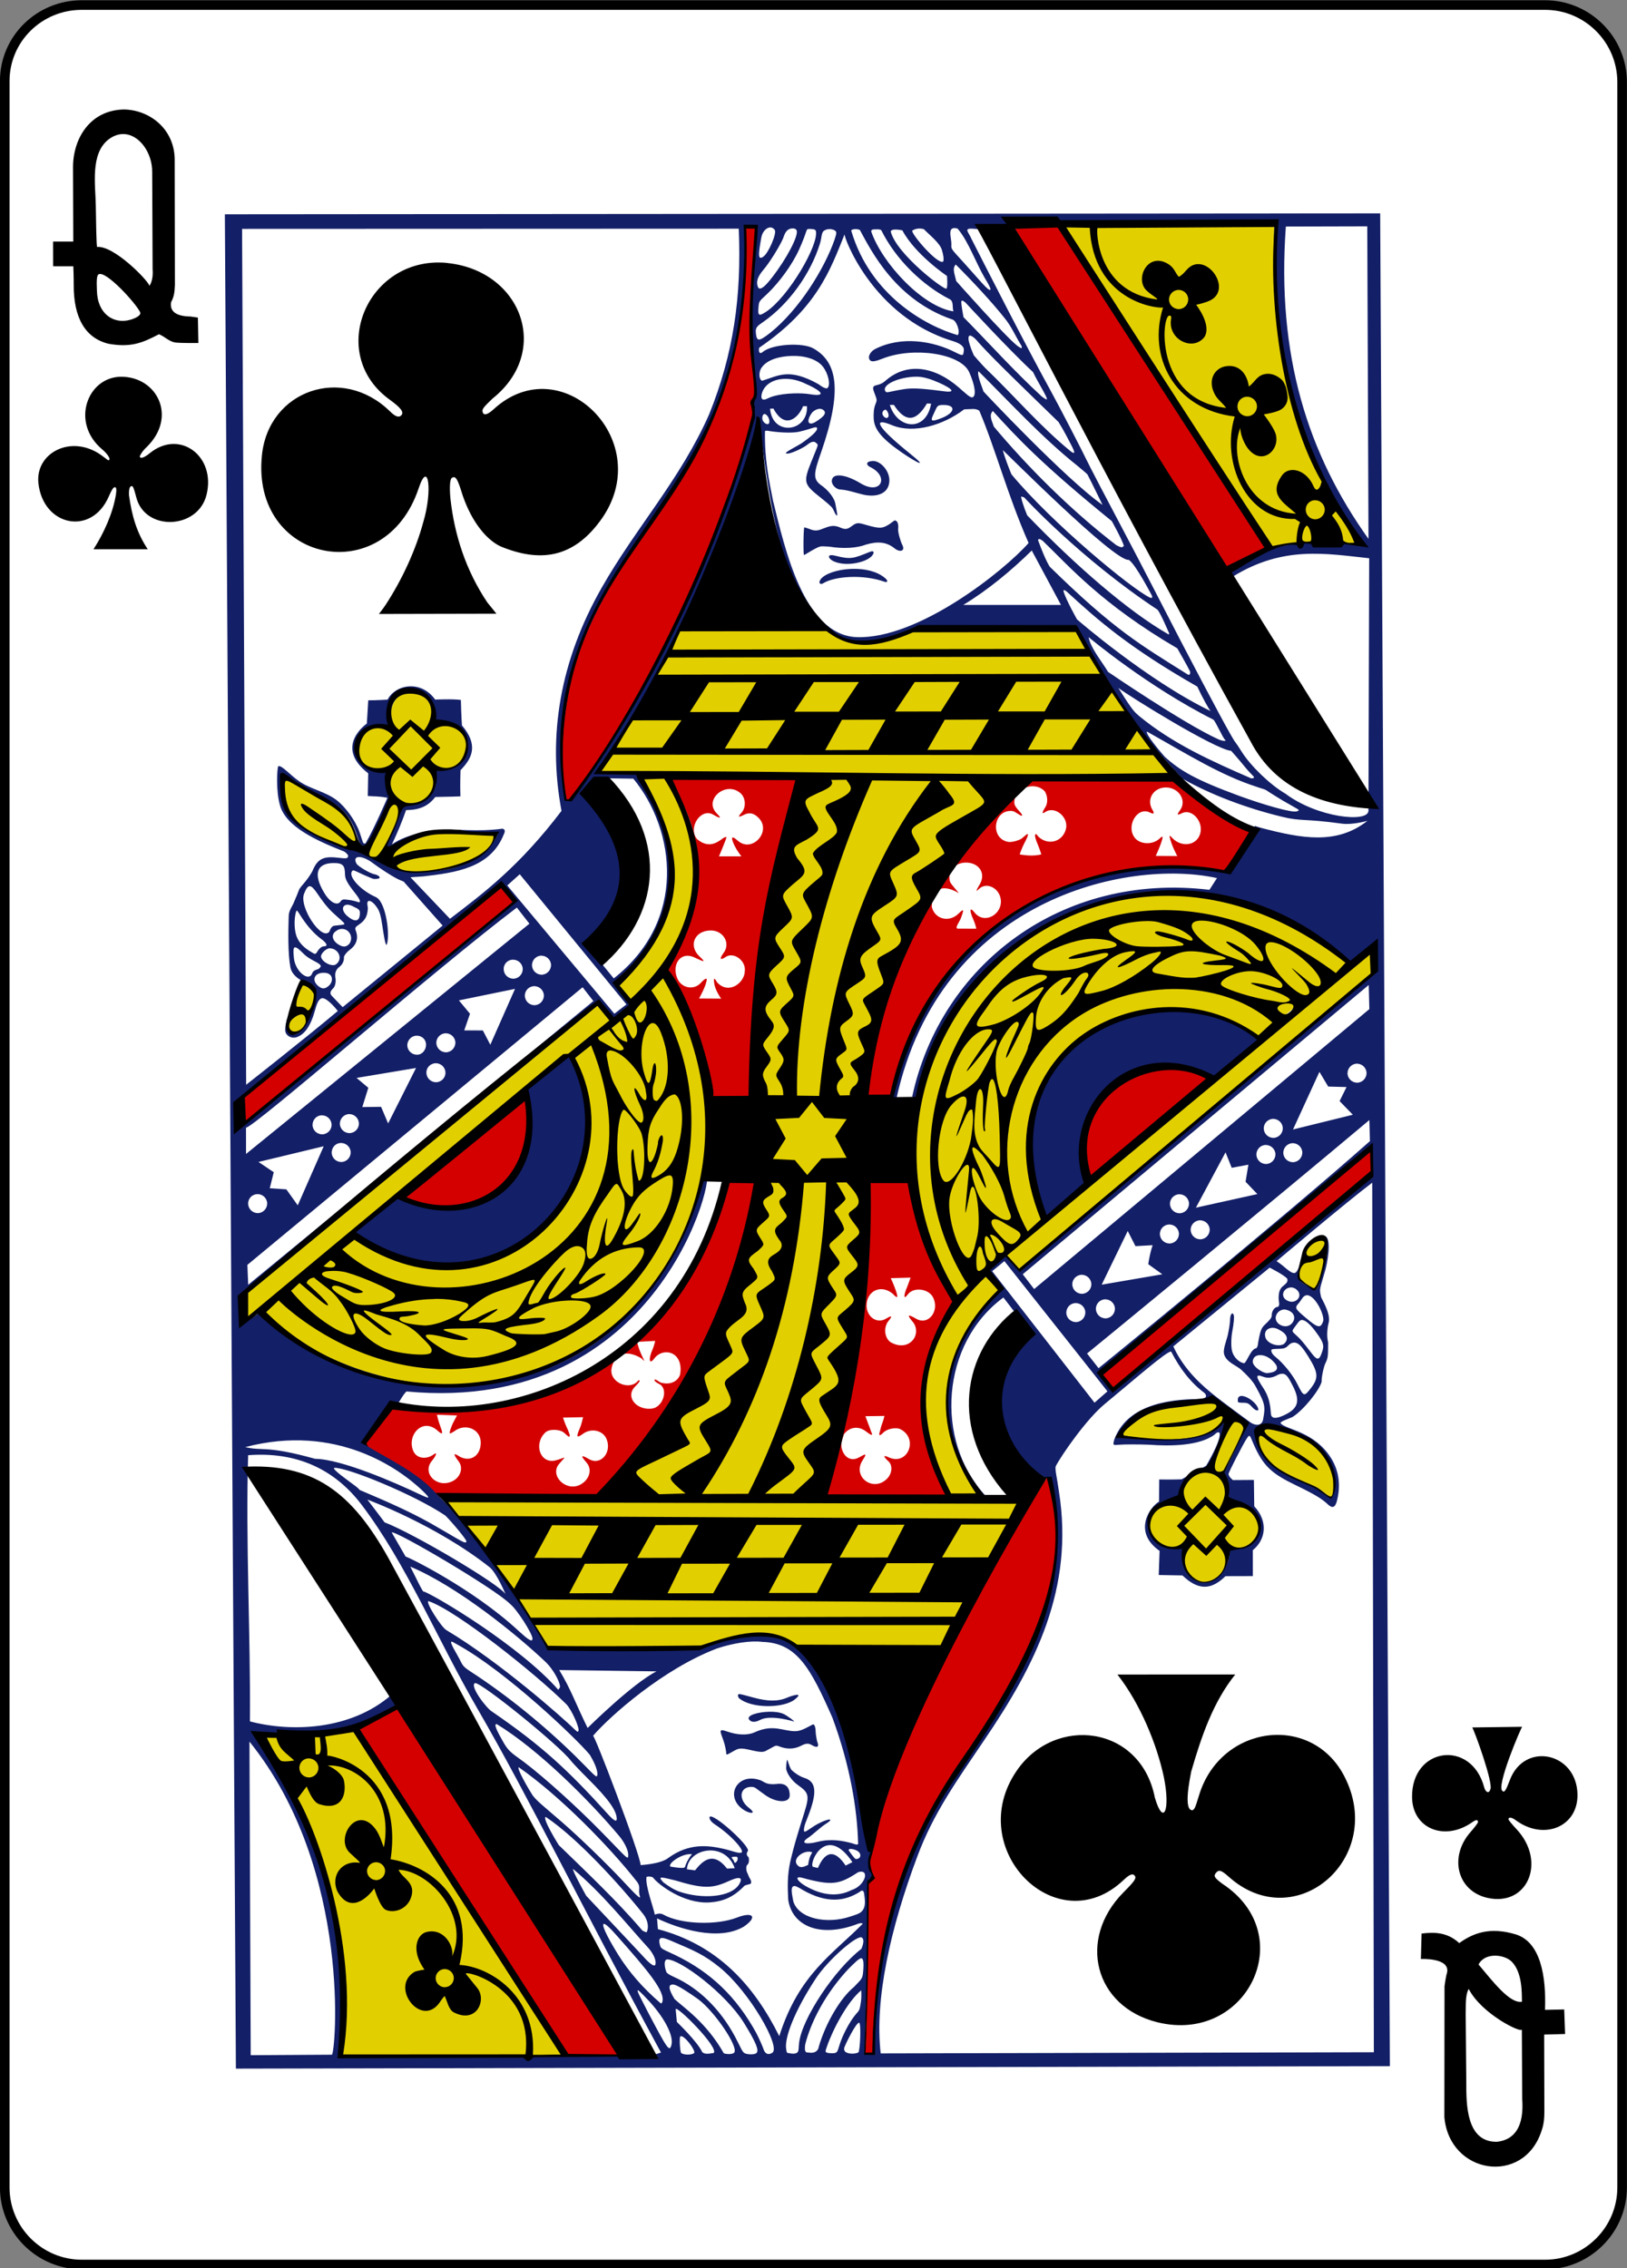 <?xml version="1.0" encoding="utf-8"?>
<!-- Generator: Adobe Illustrator 18.1.1, SVG Export Plug-In . SVG Version: 6.00 Build 0)  -->
<svg version="1.1"
	 id="svg4423" inkscape:version="0.48.2 r9819" sodipodi:docname="QC.svg" xmlns:sodipodi="http://sodipodi.sourceforge.net/DTD/sodipodi-0.dtd" xmlns:cc="http://creativecommons.org/ns#" xmlns:rdf="http://www.w3.org/1999/02/22-rdf-syntax-ns#" xmlns:svg="http://www.w3.org/2000/svg" xmlns:inkscape="http://www.inkscape.org/namespaces/inkscape" xmlns:dc="http://purl.org/dc/elements/1.1/"
	 xmlns="http://www.w3.org/2000/svg" xmlns:xlink="http://www.w3.org/1999/xlink" x="0px" y="0px" viewBox="287.5 147.8 169 235.6"
	 enable-background="new 287.5 147.8 169 235.6" xml:space="preserve">
<rect x="287.5" y="147.8" width="169" height="235.6" fill="#808080" stroke="none"/>
<title  id="title3000">Vectorized Playing Cards 1.0</title>
<sodipodi:namedview  inkscape:snap-global="true" inkscape:window-width="942" inkscape:snap-bbox="true" inkscape:document-units="px" inkscape:window-height="1036" inkscape:window-x="960" inkscape:pageopacity="0.0" inkscape:window-y="0" inkscape:window-maximized="0" inkscape:current-layer="CropMarks" inkscape:pageshadow="2" inkscape:snap-page="true" id="base" pagecolor="#ffffff" showgrid="false" inkscape:cx="400.20999" inkscape:zoom="1" inkscape:cy="575.77665" borderopacity="1.0" bordercolor="#666666">
	</sodipodi:namedview>
<g id="layer1" inkscape:groupmode="layer" inkscape:label="QC">
	<g id="g4741" transform="translate(-512.471,-760.445)">
		<g id="g3355" transform="translate(-1317.836,540.769)">
			<path id="rect6371" fill="#FFFFFF" stroke="#000000" stroke-width="0.997" d="M2126.3,368h152c4.4,0,8,3.6,8,8v218.7
				c0,4.4-3.6,8-8,8h-152c-4.4,0-8-3.6-8-8V375.9C2118.3,371.5,2121.9,368,2126.3,368z"/>
		</g>
		<g id="g3405" transform="matrix(0.151,-0.002,0.002,0.151,833.287,1245.654)">
			
				<path id="path3391-4" sodipodi:nodetypes="ccccccccccccccssssccsssccssscccccccccsssscccccsccccscsscccsccsscccccscccccccccscsccssccsssscccscsccscccsscccccccccccccccccccsscccssssssscscccscccccccsssccsssssscccssscsssssscccsssccccccccccssssssscccccssssssscccccccccccccsccccccc" inkscape:connector-curvature="0" fill="#D40000" d="
				M385.3-816.7c3.1-39.4,1.3-81.7,3.5-113.8c-1.2-2.3,3.2-8.4,3.5-8.4c-2.6-4.8-3.3-17,0.2-27.8c26.9-98,74.5-174,123.4-244.8
				c37.8,118.3-86,199.7-113,302.4c-9,35.6-8,60.5-11.7,92.7L385.3-816.7z M180.9-817.6L37.2-1045l31.9-15.1l147.6,242.2
				L180.9-817.6z M374.6-1233.8c1.2,6.5,6.2,10,11.7,7.1c5.3-2.9,5.9-3,2.6,2c-7.4,11.2,7.2,22.3,16.8,12.7c3.4-3.4,4.1-9,1-11.9
				c-3.4-3.2-4.1-4.9,0.9-2.4c12.7,5.3,20-13.1,7.7-19.5c-3.2-1.7-9.4-0.3-11.8,2.1c-2.9,2.9-3.2,1.9-2.5-0.4
				c0.5-1.4,0.8-3.5,1.9-6.2c0.8-2,1.5-4.8,1.5-4.8l-13.1,0c0,0,1.1,3,2,5.6c1,2.4,1.4,4.1,1.8,5.1c1.7,3.5-0.4,2.3-3.9-0.5
				c-5-3.8-11.2-2.8-14.8,2C375.2-1239.8,374.1-1236.8,374.6-1233.8z M395.6-1417.3l28.1-0.5l30,85.6c-25.2,40.8-32.4,87-4.1,134.3
				l-89.1-0.8C382.1-1269.3,386.2-1344.3,395.6-1417.3z M423.7-1306.1c3.8-3.3,4.4-9.4,1-13.5c-4.3-5.2-3.2-5.4,2.5-2
				c8.3,4.9,16.4-5.4,11.6-14.8c-3.1-5.9-13.2-7.3-17.2-2.1c-3.3,4.3-2.9,0.3-0.3-5.4c0.9-2.1,2.3-6.1,2.3-6.1l-13.6,0.2
				c0,0,1.7,3.8,2.6,6.4c2.4,6.6,2.5,8.7-1.3,4.4c-8.2-7.1-18.1-2.1-18.2,7.9c0,7.7,6.9,12.7,13.1,9.2c3.8-2.2,5.4-2.6,1.2,2.3
				c-2.9,4.7-2,10.9,1.8,13.8C414.4-1302.7,419.9-1302.7,423.7-1306.1z M235.2-1281.5c1.1-0.8,1.5-0.2,0.8,0.8
				c-0.6,0.9-2,2.3-3.3,3.6c-6.4,7,1.7,16.1,12,14.8c7-0.9,11.2-11.8,6.1-16.2c-1.7-1.1-2.9-1.4-4.2-2.9c-0.1-0.6,0.2-1.1,0.8-0.8
				c0.9,0.4,2.7,1.9,3.7,2.2c6.5,1.8,11.4-0.8,13.1-5.3c1.1-5.3,0.2-11-4.1-14c-4-2.7-9.9-2-13.5,2.6c-3.6,4.7-4.1,0.2-1.1-6.2
				c1.1-2.4,1.9-5.9,1.9-5.9l-12.5,0.5c0,0,0.6,2.7,1.7,5.8c2.7,7.1,4.7,9.2,1.1,5.5c-15.2-9.2-20.4,3-20.7,7.9
				C216.4-1280.2,229.6-1274.8,235.2-1281.5L235.2-1281.5z M298-1419.2l22.6,0.3c-18.1,90.4-53.8,165.9-113.1,217.4L96.9-1203
				L44-1240.8l20.8-26.5C205.1-1251.3,265.6-1320.2,298-1419.2z M193.9-1210.3c6.6-2.9,9.5-10.3,5.2-15.4c-3.9-4.6-4.3-6,1.7-2.4
				c8.1,4.8,16-4.5,12.2-13.8c-2.4-5.8-10.2-7.7-15.9-3.8c-5,3.6-4.9,2-2.3-3.8c1.3-2.9,2.3-7.5,2.3-7.5l-13.8,0.1c0,0,1,3.3,2,5.6
				c2.3,5.2,3.1,7.6,2,7.6c-0.5,0-2.2-1.6-3.2-2.6c-2.7-2.6-10.2-3.2-13.1-0.5c-8.4,7.8-3.8,21.7,6.7,19.3c6.8-1.6,8.4-4.1,2.7,2.2
				C173.3-1217.6,184-1206.1,193.9-1210.3z M106.6-1214.1c5.7-2.6,7.8-9.2,4.6-13.5c-3.2-4.4-4.7-7.1,1-3.2
				c7.6,3.9,14.3-1.1,14.3-9.8c0-9.1-10.2-13.5-17.8-8.1c-1.3,0.9-2.9,1.7-3.2,1.7c-0.9,0,0.8-4.9,2.6-8.1c0.8-1.4,2.3-4.2,2.3-4.2
				l-13.8-0.7c0,0,0.8,3.8,1.8,6.7c2.1,5.9,2.6,7.9-1.2,4.5c-10.3-9.9-21.5,2.4-17.3,13.2c2.3,6,9.3,6.1,13.6,3.2
				c3.8-2.9,1.9,1-0.8,4.1C85.6-1219.9,95.9-1209.2,106.6-1214.1z M741.5-1434.1l0.5,16.8l-180.6,147.1l-7.4-11.6L741.5-1434.1z
				 M75.6-1410.1c26-18.1,55-50.6,83.5-67.5C179.2-1429.9,130.2-1383.9,75.6-1410.1z M548.6-1416.9c-24.9-89.3,97.5-82,81.8-63.3
				L548.6-1416.9z M-32.5-1481.5l178.7-142.5l7.9,12.3l-188.6,151L-32.5-1481.5z M454.4-1621.8c0.5,1.5,5.8,7.3,5.8,7.8
				c-1.5-1.1-10.5-6.3-15.1-1.4c-1.6,1.8-3.6,6.1-3.5,10.6c1.8,8.1,10.9,11,17.5,5.6c1.9-1.6,3.5-3.5,3.9-2.8
				c0.3,0.6-0.8,3.3-1.6,5.5c-1,2.3-4.6,6.9-2,6.9l12.6,0.2c0,0-0.5-2.9-1.9-6.2c-2.7-6.1-2.6-9.4,0.8-5c6.5,8.7,19.4,1.7,18.2-8.7
				c-0.9-7.4-8.4-11.7-13.8-8.3c-0.6,0.4-2.4,2.1-2.6,2.1c-0.7,0,1.2-2.8,2.5-5.1c4.1-7.8-1.8-15-11.1-14.3c-3,0.2-6.3,2-6.3,2.3
				C454-1629.7,453.4-1624.9,454.4-1621.8z M608.2-1692.6c17.5,16.5,35.1,28.7,52.8,39.3l-17,26.2
				c-113.3-11.7-196.2,32.1-231.9,153.3l-18.7,3.4c7.9-75.7,34.1-150.6,110-223.2L608.2-1692.6z M499.3-1675.6c0,3.6,6.5,8,5,8.9
				c-0.7,0.4-4.6-3.1-6.4-3.3c-13.1-1.5-16,18.8-3.1,21.2c2.6,0.5,7.8-1.1,9.4-2.3c2.1-1.7,3.5-3.1,4-2.9c0.8,0.3-1.1,3.9-2.5,6.5
				c-1.4,2.5-3.2,7.4-3.2,7.4c5.2,1,10.2,1.3,14.9,0.2c0,0-1.3-4.3-2.6-7.5c-1.7-4.1-2-6.8-0.8-6.5c0.5,0.2,1.1,1.4,2.1,2.3
				c6.4,5.6,15.9,3.3,18.4-5.3c2.4-8.1-7.2-16.6-14-12.1c-2.4,1.6-2.4,0.4,0-3.2c2.2-3.2,1.7-8.2-0.2-11.1
				C513.3-1690.8,499.1-1685.6,499.3-1675.6z M605.9-1650.4c-0.3-1.8,0.2-1.3,2,0.7c5.9,6.2,16.2,5.4,18.9-2.8
				c2.7-8.2-5.2-17.7-12.2-14.5c-3.6,1.7-3.7,1.1-1.6-1.7c5.4-6.8-0.4-16.1-9.5-16.1c-8.4,0-13.4,8-9.4,15c1.7,2.9,1.1,3.5-1.8,2
				c-8.5-4.2-16.6,9.2-10.5,17.3c3.6,4.7,12.1,5.3,17.1,0.8c2.6-2.5,2.6-1.3,0.7,3.8c-1.7,4.4-3.5,8.1-3.5,8.1l14.8,0.3
				C610.9-1637.4,607-1645,605.9-1650.4z M287.2-1472.1c0,0-21.3-61.3-28.4-90.8c16.7-38.8,39.4-76.3,2.6-132.8l91,0.8
				c-28.8,63.4-31.2,224.3-37.8,224.6L287.2-1472.1z M295.9-1543.6c0,0-4.4-6.2-4.7-11.2c-0.5-3.2,0.3-3.4,2-0.1
				c8,9,19,0.5,19.2-7.4c1-7.2-7.4-13.5-12.9-10c-3.8,2.5-4.9,1.7-1.4-2.9c4.9-6.6-0.2-15.4-8.9-15.4c-11.1,0-15.6,10.4-7.7,17.9
				c5.9,5.6,0.4,2.3-4.3,0.2c-9.1-3.9-15.2,5.3-11.2,14.8c2.8,6.5,11.1,8.3,16,3.1c2.7-2.9,5.2-4.5,3.7-0.2c-0.8,3.5-5,10.9-5,10.9
				L295.9-1543.6z M311.1-1641.3c0,0-5.3-6.8-6.2-11.9c-0.3-1.9,1.1-1.4,4.1,1.3c9.7,8.5,23.3-6.4,14.3-15.7
				c-3.1-3.2-6.2-4.1-9.9-2.3c-4.6,2.3-4.2,1.2-1.9-1.3c3.4-3.6,3.2-10.2-0.4-13.5c-9.9-9-25.7,4.1-16.6,13.6c4,4.1,2.1,3.6-2.3,0.9
				c-8.4-5.1-17.8,8.5-11.5,16.6c7.4,6.4,13,3.4,18.2-0.5c1.1-0.6,2.1-0.8,2.1-0.4c0,0.9-5.3,13-5.3,13L311.1-1641.3z M192.2-1680.8
				c-5.6-0.5-9-52.4-2-68.7c15.2-69.1,60-119.1,87.9-161.2c44.8-62.7,40.5-167.7,42.3-163.5l6.2,0.8c0,0-5.5,61.5-3.1,89.3
				c2.6,24.5,2,26,0.2,28.4c-0.5,2.3,0.2,9-0.4,11.2c-20.6,90.3-68.5,182.8-117.6,252.6L192.2-1680.8z M647.3-1833.8L501-2070.2
				l35.8-2.8c13,21.1,140.1,223.2,140.1,223.2L647.3-1833.8z"/>
			
				<path id="path3395-8" sodipodi:nodetypes="cccccccccccccsccccccssccccsccccccccccsccccccccssccscccsccccscccccsccccccccccccccccccccccscccccccccccc" inkscape:connector-curvature="0" fill="#E2CF00" d="
				M22.8-815.1C40.4-877-3.8-1021.8-32.3-1041c33.6-1.1,74.1,0,72.8-3.2c0,0,140.4,226.4,139.3,227.6
				C178.7-815.5,22.8-815.1,22.8-815.1L22.8-815.1z M606.1-1160.8c-34.6-5.3-20.6-33.9,1.7-36.7c-2.9,0.5,2.6-14.3,20.5-20
				c4.1-7.4,7.5-19.9,11.3-25.8c-10.8,3.4-24,12.3-72.8,4.6c4.5-23.1,51.3-26.6,68.2-22.8c9.7,2.4,19.2,17,22.1,17.3
				c30.1-4.7,68,23,56.1,50.4c-1.8,3.9-6.3-4.7-16.4-8.5c-32.6-12.2-34.6-30-42.1-37.9c-2.7-0.5-17.5,27.9-17.5,27.9l4.3,19.5
				c7.8-0.6,42.4,21.3-1.1,35.4C628.2-1116.2,605.9-1145.6,606.1-1160.8L606.1-1160.8z M690.3-1344.4c-1.8-1.9,1.7-14.8,6.1-22.1
				c2.4-4,7.9-6.6,11.1-6c5.7,1.1,4.7,9.4-3.2,33.7C704-1335.3,696.3-1335,690.3-1344.4z M2.3-1523c-9.5-0.2-0.7-25.9,5.3-34
				c2-2.6,9.5,3,9.9,6.8C18-1543.6,7.4-1520.3,2.3-1523z M-2.5-1698.9c11.6,2.9,29.7,14.8,38.5,21.3c10.8,8.3,7.7,24.2,16.3,25.7
				c5.9-2.9,17-28.8,17-28.8s2.9-13.4-4.7-17.6c-19-10.5-18.5-21.6-17.3-22.6c5.8-14.6,17.1-11.9,23.2-12.6c0.2-8.1,0.2-25,16.8-23
				c14.5,1.5,15.7,22.4,9.6,22.4c-0.2-0.4,27.5-3.7,27.1,14.5c-0.2,9.9-16.8,22.4-21.8,17.7c0,0,2.5,19.7-22.3,26.2
				c-5.9,5.8-10.8,30.8-10.8,28.6c15.1-13.3,38.5-16.2,75.3-11c-23.3,42.1-86.2,21.6-91.1,13.3C21.4-1654.7-8.3-1667.5-2.5-1698.9z
				 M270.6-1797.3c33.6,3.5,70.4-6.7,98.4-0.8c3.2,0.5,6.5,5.2,8.5,6.3c14.4,8.1,29.5,5.8,52.8-2.8c5.8-2.1,112.3-0.1,112.3-0.1
				c23.9,36.1,66.3,104.1,67.2,101.7c0,0-59.1-1.4-86.3,0c-19.1,0.9-7.9,3.7-21.2,4.1C408.4-1620,389-1469.1,389-1469.1
				s29.7-7.5,37.3,0.8c37.8-106.6,107.8-154.8,204.6-144.1c44.7,4.9,97.7,49.5,97.7,49.5l-96.7,76.9
				c-73.8-38.3-106.9,71.7-84.4,72.2l194.8-155.6c0,0,3.2,12.9,2.9,13.3c-13.9,17.9-246.1,202.1-246.1,202.1l-10-11.3
				c0,0-6.4,5.6-9.8,9.3c-0.4,6.1,1.7,11.3,6.3,16.2c-46,36-48.2,103.2-15.1,140.1c0,0-14.9,0.9-16.5,1.1c-19,3-37.5-90.5,0.5-133.6
				c-18.5-37.3-29.7-88-32-90.4c0.5,5.9-30,3.6-30,3.6c-3.2,75.4-11.9,149.3-30.8,220.4l139.6,4.6l-60.6,102.5
				c0,0-66.7-2.4-95.4-4.7c-29.8-17.8-47.3-4.7-75.5,1.4c-40.1,0.8-99-1.8-99-1.3c-19.6-40-40.7-69.4-69.6-103.8
				c-3.6-6.2,118.6-1.1,118.6-1.1s62.2-91.8,73.6-117.8c9-20.3,29.3-94.3,29.3-94.3c0.8,3.9-10.9-19.4-38.8-19.2
				c-24.8,153.4-208,203.2-316.8,103l-0.8-17.9l244.4-193.7l10.6,12.6c-2.3-1.9-150,118.3-147.6,117.6c43.1,23.2,93.5,5.3,88.5-69.2
				c34.6-24.5,65.4-53.1,95.7-82.3c0.7-1.1,32.6,73.8,31.6,88.2c18.9-6.1,29.9,7.3,29.6,5c-6.3-43.2,33.3-206.4,34.2-225.2
				c-20.9-1.7-48.8-1.3-92.4-3.5c34.3,68.3,21.6,114.1-27.8,155.3l-10.1-13c4.1,2.3,72.2-55.2,18.9-143c-2.5,0.2-28.6-2.7-28.6-2.7
				S267.8-1785.4,270.6-1797.3z M534-2074.9c0,0,152.9-2,152.9,2.5c-5.8,82,12.5,157.2,57.9,227c0,0-67.7-3.2-66.5-2.3L534-2074.9z"
				/>
			
				<path id="path3393-8" sodipodi:nodetypes="ccccccccccccccsccscccccccccccccccccscccccccccccccccsccccscsccccccccccccccccccccccccccccccccccccccccccccccccccsccccccccccccccccccccccccccccccccccccscccccccccccccsccccccccccsccccccsccccccsccsccscscccssccccssssscccscccccccccccccccccscscccscsccccccscsssscccssscccccccsscscccccccccccscccccccccccccccscccccccscccccsccccccsscccscccccccscccccscsscssscsccccccccccccccccccccccccccccsccccccccsccccscscscsssccccsccccsccccscccccccssccscccccccccccccccccscccccscccccccccscsssccscsccscscscccccsscccccscccsccccsccsccsccscsccscsccscssssccscssccssccscssccccccscccscccscccscccsccccccccssccccscccscccsccssccscccscscscscscscccscscccscsccccccccscccscccscccscccscccccccccccccccccccccccccscccccsccscccccccsccccsccccsscccsccccccccccccccccccccccccccccccccccccscccccsssccsscsssccccccccsccccsccccccccccccccccccccccccccccccccscccscccsccscccscccccccccccccccccccccccccccccccccccccscccsccccccccscccscccsccccccccssccccccccscsccccccccccccccccccccccccccccccccccccccccccccccccccccccssccsccccccccccsccccccccccccccccccscccccccsssccccccccccccccccccccsssscccsscccccccccccccccscccccccccccccccccccccccccccccccccccccccccccccccccccccccccccccccccccccccccccccccccccccccccccccccccccccccccccccccccccccccccccccccccccccccccccccccccccc" inkscape:connector-curvature="0" fill="#131F67" d="
				M756.3-2077.7l-794.6-9.9l-9.3,1275.5l793.7,8.8L756.3-2077.7z M683.6-2073.5c-0.1-0.1-11.7,134.8,57.7,224
				c-43-7-67.7-0.7-92.9,16.7l3.4,3.5c34.8-20.8,63.9-14.9,93.8-11.3l-2.8,173.7c-0.3,8.4-35.1,4.3-56.9-12.5
				c-10.4-6.2-23.7-19.4-29.7-29.2c-1.8-3-3.7-5.9-4.2-6.5c-2-2.3-14.3-25.9-36.8-70.4c-11.4-22.7-26.6-53.5-38.9-77.4
				c-8-15.5-22.8-44.8-23.8-47.1c-2.2-4.9-18.3-37.2-24.6-49c-16.6-31.1-43.3-85.3-52.9-104.8c-2.1-5-5.3-7.4,0.5-7.1
				c1.3,0.1,2.6,0.2,3.4,0.3c1.1,0.5,2.3-1.7,2.3-1.7L683.6-2073.5z M-32-1351.1l-0.4-13.7l233.1-187.9l7.3,9.6L-32-1351.1z
				 M194.8-1682.2c-0.9,0.3-2,0.7-3.1,1c-5.6-26.5-1.9-61.8,5.4-88.3c10.6-36.8,30-66.2,51.5-95.7c49.1-67.4,71.2-118.2,71.3-209.4
				l6.9,0.8c-0.5,14.4-2.5,25.2-3.2,44.4c-1.1,20.5-0.9,36.1,1.1,56.2c1,9.9,1.5,16.3-0.2,17.5c-0.8,0.6-1.6,4.1-0.8,5.3
				c-0.2,2.7-0.6,8.2-0.6,8.2C311.3-1888,250.3-1749.5,194.8-1682.2L194.8-1682.2z M222.2-1558.5l-12-15.1c0,0-9.3-7.7-0.8-16.2
				c24.8-24.5,25.2-56.1,1.9-84.7c-1.6-3.6,7.6-21.7,7.6-21.7l18.6,0.5C266.1-1660,273.3-1597.5,222.2-1558.5z M240.9-1698.4
				c0.6-2.4-27.5-1.8-27.5-1.8c17.8-25.9,33-52.5,47.9-79.2c23.1-40.4,55.4-111.4,65.8-162.9c6.7,60.5,16.3,150.4,68,154.4
				c16.9,1.4,36.7-10.1,39.9-8.1l107.5,0.4c21.5,44.9,44.9,74,72.5,104.8c20,11.7,44.5,21.1,68.2,27.2c13.5,3.5,14.8,1.3,41.3,5.3
				c7,1.1,17.8-1.7,17.6-1.8c-21.4,16.6-45.9,11.5-72.8,4.1c-1.5-0.5-3.1-0.9-4.7-1.5l-20.8,30.5c-45.3-11.3-191.1-5.3-231.3,152.8
				c0,0,3.9,2,3,1c32.1-137.2,161.2-163.2,222.5-148.8l-5.3,8c-101.8-13.6-185.5,49.2-206.3,139.5l2,1.8
				c39.8-136.3,201.2-185.1,299.8-89.2l18.4-12.7l-0.8,17.5l-247.4,202.7l-9.7-10.2c0,0-1.7,1.3-3.7,2.9c-6.4,5.2-8.9,6.5-7.1,9.4
				c1.7,2.9,8.6,9.6,8.8,10.4c-41,32.7-54.6,96.4-16.5,141.6c4.3,4.8,3.5,6,2.7,0.7c-34.2-38.1-29.1-104.8,14.4-135.9l8.6,11.5
				c-19.5,41.5-30.3,106.6,19.6,112.8c17.4,48.2-3.8,104.9-27.3,142.8c-24.8,43.7-54.8,79.9-73.8,127.6
				c-9.2,19.9-24.1,78.9-23.9,124.2l-5.3-0.2c0.2-18.4,1.7-40.3,2-54.3c1.5-68.3,1.4-64.2,2.9-65.9c0.5-0.6,2-1.1,2.1-1.7
				c0.2-0.8-1.1-2.2-1.6-3.8c-0.5-1.7-1.4-4.7-1.3-7.2c0.2-2.6,2.6-6.2,2.1-7c-10.3-37.8-10.5-105.5-44.9-137
				c-16.9-14.8-39.5-15.7-68.9-4c-64.6-0.6-55.1,2.9-107.3-0.8c-21.2-39.8-47-78.6-75-107.5c-13.1-14.9-31.4-23.3-48.6-34.1
				c7.1-13.1,15.1-22.7,23.8-28.8c1.8-2.6,3.1-5.3,5.4-7.4c175.9,18.9,216-151.2,207.9-147l-1.6,1.4
				c-50.1,175.1-221.3,166.8-306.6,89.9c0,0-12.3,10.5-12.2-1.1c0.1-10.5,4-13.5,4-13.5l243.9-194.4c4.4,2.9,9,12.3,11.1,11.3
				c4.5-2.3,11.1-7,10.9-9.9c-0.2-2.2-8.7-16-8.7-16C290-1622.1,261.2-1652.3,240.9-1698.4L240.9-1698.4z M336.7-2073.6
				c1.1,0,2.3,0.6,3.1,1.9c1.4,2.3-4.6,15.9-8.2,18.2c-3.5,2.3-3.7-0.4-1.1-13.5C331.3-2070.9,334.2-2073.6,336.7-2073.6z
				 M691.3-2069.5l56,0.6l-2,215C704.2-1913.1,683.7-1981,691.3-2069.5z M351.8-2072.7c1.4-0.1,2.6,0.4,3,1.4
				c1.4,3.6-7,19.2-17.3,32.1c-5.3,6.7-8.1,8.6-9.6,7c-1.4-3.1-1.3-6.6,3.6-12.2c4.1-4.6,11-15.3,13.8-21.3
				C346.6-2069.3,347.8-2072.5,351.8-2072.7z M409.3-2071.3c1.7,0,3.3,0,3.8,0.8c9.6,20,27.8,38.2,46.5,48c2.7,1.6,1.4,5.5,2.3,8.3
				c-21.1-3.4-48.5-33.6-55.8-55.6C406-2071.4,407.6-2071.3,409.3-2071.3z M442.3-2071c4.1,4.3,10.8,9.6,12.2,14.4
				c0.9,3,1.5,6.5,0.8,8.1c-3.7,2.3-21.7-19.1-21-21.6C436.7-2071.6,439.6-2071.8,442.3-2071z M363.1-2072.2c1.8,0.1,4.5,0,4.9,1.4
				c2.2,9.3-19.3,45-34.8,55.1c-5.5,3.5-5.9,2.6-5.3-3.5c0.4-4.1,0.8-3.8,6.4-9c8.1-7.6,17-19.3,21.9-29.7
				C362.5-2071.3,361-2072.1,363.1-2072.2z M377.4-2071.9c2,0,3.8,0.8,4.4,1.7c0.7,1.2-0.3,3.2-1,5.6c-7.1,19.6-24.8,47.7-45.2,63.6
				c-8,6-9.3,5.9-9.8-0.4c-0.3-3.7,1.4-4.7,5.1-7.2c17.4-11.7,33-32.3,39.8-53.4c1.4-4.1,0.9-7.8,3.2-9
				C374.9-2071.6,376.2-2071.9,377.4-2071.9z M483.9-2036.6c0.8,1.4,6.6,10.8,1.8,7.2c-2-1.7-5.5-5.8-11.1-12.3
				c-13.4-15.6-13.8-14.6-13.5-18.4c0.2-5-3.3-13.2,4.4-11C472.9-2062.2,477.6-2047.7,483.9-2036.6z M422.6-2071
				c1.5,0,3.4,0.3,4.9,0.6c8.7,16.9,30.3,31.8,30.3,31.8c0,0,0.5,7.3-0.4,8.6c-0.5,2.3-34.3-24.1-37.9-39.7
				C419.8-2070.7,421.1-2071,422.6-2071z M398.3-2071c7.8,14.8,24,48.5,62.8,62.4c2.8,0.7,5.6,8.7,3.5,10.8
				c-21.2-6.4-59.7-27.7-72.3-73C393.5-2072,396.9-2071.8,398.3-2071z M387.8-2068.3c-1.4,0,17.7,57,73.6,74.6
				c4.8,1.6,7.7,3.7,7.3,6.5c-0.5,3.6-0.3,4.1-5.7,1.3c-15.2-8.1-37-12.1-55.3-3.1c-2.9,1.4-5.8,5.3-3.5,7.8
				c1.3,1.3,4.5,0.4,8.7-1.2c21.3-8,53.7-2.8,59.3,10.2c4,9.3,4.6,16,2.3,17.2c-1.7,0.8-4.5-2.3-9.6-6.8c-16-14.3-35.2-18.5-50.7-5
				c-3.4,2.9-6.6,2.3-7.8,3.5c-1.1,1.1,0.2,3.8,1.1,6.4c1,2.7,1,3.5,0,5.7c-1.4,3.1-1.5,7.1-1.4,10.1c0.3,7.2,5,13.5,18.7,23.3
				c10.7,7.6,19,11.8,6,1.1c-22.4-18.5-26.4-26-11.8-19.6c14.5,6,34.8,0.4,49.4-10.4c4.9,0,7.8-0.8,10.4,1.1
				c10.4,25.2,18.8,58.8,32.7,91.4c-17.2,19-76.8,65.3-119.1,63.2c-36.4-1.9-48.6-61.6-56.3-94.6c-2.6-14-5.5-28.2-4.9-47.9
				c0,0,0.7-0.5,1.6-0.3c6.1,1.2,16.6,2.1,21.9,1c9.7-2.2,11.7-3.8,12.3-2.4c0.7,1.7-3.5,5.4-10.5,10.2c-3.1,2-12,6.2-11.1,6.9
				c2.1,1.4,13-4.1,14.8-5.7c2.9-2.3,4.8-2.5,6.1-1.1c1.6,1.6,1.9-0.1-3.5,12.8c-5.9,14.2-5.3,15.5,5.7,24.5
				c3.8,3.1,7.4,6.2,8.3,7.5c1.1,1.7,1.7,3.8,2.3,4.5c1.9,2.6,0.8-1.5-0.3-8.1c-1.3-4.8-5.9-9.6-9.3-12c-6.1-4.4-5.1-8.5,0.2-23
				c15.4-42.6,11.8-61.8-4.5-71.3c-7.4-4.3-28.2-3.4-34.8,2c-3.2,2.6-2.8-2.6-2.3-3C367.9-2017.5,377.4-2043.3,387.8-2068.3
				L387.8-2068.3z M463.9-2046.4c11.1,11.3,24.9,26.6,33.2,37.4c4.6,5.8,6.9,11.7,10.5,17.8c0.7,1.1,1.4,2.3,0.8,2.9
				c-0.2,0.2-1.8-0.8-2.6-1.4c-8.1-6.3-41.7-45.3-41.7-45.3C462.6-2041.5,461.6-2043.7,463.9-2046.4z M470.3-2020.1
				c0,0,29,32.4,45.8,48.4c3.2,7,9.5,17.1,9.3,18.8c-0.1,0.8-3.6-2-3.6-2c-18.4-17.4-35.4-36.8-53.1-55.3c0.2,0.1-1.4-7.6-1.3-10.7
				C467.7-2022.4,469.5-2020.7,470.3-2020.1z M533.2-1937.1c3.9,6.5,6.7,12.3,8.6,16.1c3.1,6,2,6.2-0.8,3.9
				c-20.8-17.5-38.2-38.6-57.9-58c-2.6-2.7-7.6-8.7-7.6-8.7c0.2,0.2-6.3-13.9-2.1-13.6c3.2,1.3,5.3,4.9,7.5,7.1
				C491.1-1978.9,510.7-1959.6,533.2-1937.1z M350.1-1985c8.7-0.2,17.2,2.2,21.4,7.5c3.8,4.9,5.3,12.6,3.2,14.8
				c-1.4,1.4-6.2-2.6-6.2-2.6c-20.3-11.7-27.4-6.2-38.5-3c-1.6,0.5-3.2-3.8-1.1-8.1C333-1983.3,343.4-1984.9,350.1-1985L350.1-1985z
				 M478.6-1972.8c21.6,22.1,43.6,46.7,67,65.8c3.3,2.9,5.6,4.7,7,6.2c3.1,6.2,10.1,21.1,10.1,21.1c-25.1-18-81.6-79.8-81-79.3
				C482.3-1958.6,477.1-1970.2,478.6-1972.8z M435.7-1969.6c4,0,8.4,1.3,11.8,2.7c11,4.5,17.8,9.3,6.5,7.5
				c-15.9-2.3-21.3-2.5-27.1-1.7c-10.8,1.6-11.7,2.8-12.6,1.1C411.9-1964.4,423.8-1969.6,435.7-1969.6z M345.7-1969.3
				c4,0,8.3,1,12.5,2.9c13.4,6,15.7,9.9,4.3,7.9c-5.9-1.1-16.9-1.1-24.7,0.9c-2.5,0.6-5.3,2-5.9,2.2c-2.8,0.8-3.5-1.2-2.3-4.7
				C331.7-1966.1,338.1-1969.4,345.7-1969.3z M442.9-1951.1l2.8,0.2c-3.7,19.6-23.3,17.5-28.4,0.5h2.8
				C430.3-1934,438.1-1943.5,442.9-1951.1z M453.9-1949.9c9.1,0,8.4,5.4-1.1,9c-7.3,2.7-8.1,2.2-5.3-3.2
				C450-1949.3,449.7-1949.9,453.9-1949.9z M360.3-1950.3c0.7,17.8-24,20.7-25.4,1.4l2.3-0.1c7.9,15.3,17.4,6.2,20.4-1.3
				L360.3-1950.3z M371.3-1947.7c2.8,2,1,4.5-5.1,8.2c-5.5,3.3-6.8-0.8-2.3-6.5C365.8-1947.8,368.9-1949.3,371.3-1947.7z
				 M414.1-1947.2c1.1-0.3,3.6,4.5,1.4,5.6c-1.3,0.7-3.2-1.3-3.4-2.8C412-1945.5,412.7-1946.8,414.1-1947.2z M488.1-1945.3
				c16.3,18.4,32.7,36.7,80.8,76.8c0,0,6.7,12.3,8.1,17.1c-1.2,1.4-1.8,1.3-5.2-0.5c-31.4-24.8-60.4-54.8-83.2-82.7
				C487.5-1938.5,485.1-1942.3,488.1-1945.3z M330.9-1945.3c1.9-0.1,4.4,4.1,3,6.7c-1.2,0.9-3.1-0.5-3.8-1.7
				c-0.8-1.1-0.8-3.2-0.2-4.1C330.1-1945,330.5-1945.2,330.9-1945.3z M494.6-1918.3c-0.2-0.6,75.8,78,85.6,76.6
				c4.6,2.8,15.7,25,15.7,25c0.3,0.7,0.2,2-1.6,1.1c-12.9-6.5-66.7-52.2-94-86C498.4-1906.5,496-1912.7,494.6-1918.3z M403.2-1907.9
				c13.3,6.6,7.4,19.8-6.6,11.2c-11.1-6.9-19.9-7.6-19.9-1.7c0,2.5,3,5.7,5.9,5.7c5.5,0.5,10.5,2.5,15.9,3.8
				c8.4,1.9,14.8-0.3,16.9-5.3c3.7-8.7-4.7-18.2-10.4-17.8C399.5-1911.7,400.9-1909,403.2-1907.9L403.2-1907.9z M509-1885.5
				c-0.9-0.8,37.7,42.4,90.6,78.4c2,2.4,7.1,14.8,7.8,16.5c-0.2,1.1-1.4,0-1.4,0c-26.7-15.9-61.9-47.1-95.2-82.6
				c0,0-3.2-7.8-4.1-12.9C507.5-1886.2,508.3-1885.8,509-1885.5z M420-1871c-1.2,0.2-2.9,2-4.9,3.1c-4.1,2.2-5.4,2.8-15.5-0.3
				c-5.4-1.7-6.3-1.6-9.6,0.8c-2.9,2.1-4.4,2.4-7.6,1c-5.7-2.6-8.4-0.8-13.7,1c-5,1.8-6.8-0.5-11.3-1.6c-0.6,0-1.1,18.4-0.5,19
				c0.2,0.2,4.7-2.7,7.3-4c4.4-2.2,3.8-1.9,10.2-1.5c9.5,1.7,18.9,1.3,25.3-1.1c8-2.2,14.1-1.7,19.6,2.9c3.3,2.8,7.7,2.3,5.2-2.6
				c-0.9-1.7-2.8-8.1-2.6-10.5c0.4-3.5-0.4-5.8-1.7-5.9C420.2-1871,420.1-1871,420-1871z M521.2-1855.6c17.8,17.5,39.7,44,91.6,75.2
				c2.6,4.8,6.2,11.1,8.6,16.1c0.2,1.4-0.2,2.6-1.5,2.1c-32.1-20.8-49.8-30.9-94.1-75.5c-2.7-4.5-5.6-12.1-7.8-18.4
				C518.5-1857.8,520.5-1856,521.2-1855.6z M513.6-1849l19.6,37.7l-67.2-0.9C483.1-1822.2,499.6-1835.6,513.6-1849z M402.1-1849.5
				c-11.1,4.3-12.8,5.2-23.7,2.3c-6.4-1.7-4.7,2.1-1.4,3.7c8.2,4,20.2,1.4,24.7-1.7C404.7-1846.9,406.7-1851.2,402.1-1849.5z
				 M390.7-1838c-11.6,0-22.5,3.9-23.4,8.7c-0.2,0.9,0.8,2,2.6,0.9c7.9-4.7,27.3-5.9,42-0.5c2.4,0.9,2.8-0.6,0.4-2.6
				C406.8-1836.2,398.6-1838,390.7-1838z M537.3-1820.4c21.5,20.3,42.4,39.1,88.9,66.5c3.3,7.4,8.1,16.3,9,17
				c-43.6-21.8-91.1-64.3-91.1-64.3s-7.4-13.5-9-19.3C534.8-1822.5,536.6-1820.9,537.3-1820.4z M551.9-1788.9
				c0,0,39.7,34.3,85.1,57.9c1.8,1.8,6.3,12.7,7.8,13.9s-1.8,1.1-5.1-0.6c-23.8-11.3-74.7-47.1-74.7-47.1
				C560.2-1772.9,553.2-1781.4,551.9-1788.9z M70.8-1652.6c3.8-7.8,7.6-16.5,10.1-23.6c10.9,0.2,16.3-3.8,20.2-8.7
				c5.5-0.1,9.8,0,17.3-0.2c-0.2-7.5,0.3-18,0.3-18c7.8-7.8,13-16.8,1.4-30.8c0,0-0.4-6.5-0.5-17.5c-5.4-0.9-17.7-0.5-17.7-0.5
				c-9.7-14-27.3-10.7-32.7-0.4c0,0-7.9,0.4-13.3,0.3c-0.2,2.9-1.2,16-1.2,16s-23.3,15.4,0.5,34.2l-0.5,15.6
				c4.4,0.4,7.7,0.2,13.5,1.4c0,0-9.4,21.1-15.5,31.2c-2,0.5-1.6-0.7-4-7.8c-2.9-8.4-9.6-17.5-15.3-22.1
				c-7.7-6.1-18.4-8.1-25.7-13.4c-7.1-5.1-12.1-11.7-14.4-10.5c-0.8,2.5-1.7,17,0.8,26.3c3.6,15.4,25.6,25.4,43.9,32.9
				c1.4,0.9,2.6,2.3,2.6,2.9c0,2.6-2.4,1.7-8.5,1.1c-9.1-1-12.9,1.4-16.2,9.2c-1,1.9-3.3,5.2-5.2,7.4c-1.9,2.2-3.8,4.3-4.1,5.2
				c-0.3,0.9-2.3,5.6-4.1,9.6c-1.2,2.4-3.2,5-3.3,8.6c-0.5,11-0.9,25.7,0.7,35.1c1.1,6.8,9.7,10.8,12.7,11.4
				c4.6,0.9,5.3,5.6,4.6,9.3c-3.7,18.7-14.6,30-18,23.8c-0.9-1.7-1.7-9.3-2-9.2c-0.2,0.1-1.9,6.5-1.3,9.1c0.7,2.8,4.2,4.9,7.8,3.7
				c5.3-1.9,9.5-7,12.9-18.8c1.4-4.8,2.7-7.5,5-7.8c4.1,0.3,10.5,9,10.5,9c-21.7,17.8-63.7,49.9-63.7,49.9l5-588.7L315-2073
				c1.4,46.7-4.7,85.9-22,127.3c-20.4,44.6-51.6,77.5-75.6,118.5c-29,49.4-38.7,101-29.6,153c-29.5,37.8-54.3,55.8-77.7,73.2
				c0,0-17.2-18.5-26.8-28.9c0,0,4.1-0.3,8.9-0.5c22.1-2.3,46.1-5.1,55.6-28c1.4-2.6,0.8-3.7-0.8-4.1c-17.3,2.2-32.4-0.4-42.1,0.2
				C81-1660.8,70.8-1652.6,70.8-1652.6L70.8-1652.6z M73.2-1635.7c0,0-27.6-13.5-29.7-13.9c-12.1-2.3-41.1-17.8-45.9-28.3
				c-0.6-1.4-2-20.2-2.5-24.1c0.2-1.2,0.7-1.2,1.9-0.3c3.1,2.2,15.1,10.2,19.6,12.4c18.4,9.2,25.4,15.7,29.8,29.2
				c1.1,3.4,2.3,6.9,2.9,7.7c1.4,1.6,2.1,1.5,3.9,0.1c8.1-10.2,11.8-18.6,15.6-29.6c0.5-1.2,1.5-2.5,1-4.2
				c-1.4-4.9-4.9-11.2-1.2-15.9c-11.6,0.4-22.5-8.2-21-16.6c3.2-15.7,9.9-12.7,22.4-14.9c-1.1-36.3,32.8-27.1,32.4-1.8
				c37.3,3.5,19.3,37.9-2.3,32.3c8.4,19.7-17.5,26.7-21.1,23.4c-1.5,6.3-11.6,26.6-13.8,32.6c27.8-19.3,72.2-10.1,78.6-11.3
				C127.3-1625.5,74.9-1634.2,73.2-1635.7z M571.9-1753.7c6.9,5.5,66,43.3,77,44.3c0,0,5.2,5.9,9.5,11.4c4,5,5.5,5.9,5.9,6.8
				c0.5,1-1.5,0.9-1.9,0.9c-26.6-12-53.7-24.5-76.6-44c-3.1-2.7-3.8-3.9-5.3-5.9C578.4-1743,572.5-1752.7,571.9-1753.7z
				 M591.2-1723.4c27,15.6,50,30.6,74.7,38.9c3.5,1.4,5.3,1.5,7.1,2.7c1.7,1.3,9.3,6,11,7.1c11.2,6.8,12.4,6.5,9.6,7.5
				c-3.1,1.2-22.9-4.8-39.7-11.2c-29.7-11.4-40.1-17.7-50.7-27.5C600.9-1708.5,589.7-1722.1,591.2-1723.4z M48-1644.3
				c2.3,0,5.9,1.4,9.7,4.4c4.1,3.2,14,9.9,18.1,11.7c2.1,0.9,2.8,1.2,2.8,1.2l26.4,30.6l-69.5,55.2c0,0-5.5-5.8-7.3-7.8
				c-1.7-1.8-1.1-3.3,1-5.3c1.7-1.7,1.9-5.2,1.6-6.9c-0.4-2.6-0.3-5.5,3-7.9c2.7-2,3.2-5.3,3-6.3c-0.1-0.8,1.5-3.2,3.8-4.9
				c4.9-3.5,6.4-7.8,4.8-12.8c-0.7-2.1-1.1-2.7,1.7-4.5c5-3.2,6.2-6.3,6.6-11.1c0.1-0.8-0.2-1.6-0.2-2.2c-0.9-5.1,3.5-3.8,7.2,2.6
				c2,3.5,2.5,9.3,3.4,15.7c1.1,7.7,1.9,9.8,2.3,8.7c2.5-6.2-0.1-29.4-7.1-32.7c-10.3-4.7-18.8-14.2-16.2-17.9
				c0.9-1.3,1.1-0.8,7.4,2.2c3.7,1.7,7.1,3.2,7.6,3.2c7.3,0.3,2.9-2.9,0.5-3.2c-2.9-0.5-11.4-5.7-12.3-7.5
				C44.8-1642.7,45.7-1644.3,48-1644.3z M30.3-1640.4c6.7,0,8,1.8,8,7.6c0,3.4,1.3,6.1,6.5,12.9c2.2,2.8,3.6,5,3.5,6
				c-0.2,1.8-0.9-0.1-8.3-1.1c-2.6-0.4-4-0.4-4.9,1c-2.6,3.8-8-0.2-11.2-5.9C16.1-1633.2,19.1-1640.4,30.3-1640.4z M158.5-1631
				l72.2,90.5l-8.4,6.3l-72.5-89.2L158.5-1631z M146.2-1625.7l7.7,13.3c0,0-22.9,19.1-28.9,24.5c-48.6,38.5-158.4,125.9-158.4,125.9
				l-1.3-17.8L146.2-1625.7z M14-1624.7c1.4,0.1,3,1.9,5.3,5.4c2,3.1,6.2,9.3,10.8,13.5c8.8,8.4,9.7,7.6,2.5,8.3
				c-2.9,0.3-3.8-0.1-5.6,4.3c-5.4,6.5-20.8-17.4-17-26.4C11.4-1623,12.6-1624.8,14-1624.7z M39.4-1611.6c1.4-0.1,3.1,0.5,5.1,1.7
				c3.8,1.7,4.1,2.6,3.5,6.2c-0.7,3.5-3.4,4.4-8.7-0.3C35.3-1607.8,36.1-1611.4,39.4-1611.6L39.4-1611.6z M156.2-1608.1l8.5,11.2
				l-197,155.8l0.2-18.1C-27.3-1458.7,99.1-1566.1,156.2-1608.1L156.2-1608.1z M4.8-1608c0.5-0.1,1.4,1.7,3.5,5
				c4.4,6.7,8.4,11.1,12.9,14.6c4.4,3.3,4.8,5.2,1.8,5.2c-1.3,0-3,1.4-4,2.9c-1.9,3.2-2,2.4-4.9,0.7c-4.1-2.4-8.1-6.1-9.7-10.8
				c-1.5-4.4-1.6-11.3-0.3-16.2C4.4-1607.5,4.5-1607.9,4.8-1608z M35.5-1595c5-0.2,8.5,5.7,5.1,10.4c-1.9,1.7-3.5,2.6-7.1,0.5
				c-4.7-2.9-5.6-7.2-1.7-9.6C33.1-1594.7,34.3-1595,35.5-1595z M3.3-1582.8c1.1,0,2.9,1.5,6,4.7c2.4,2.5,6.6,4.7,8.3,5.6
				c3.8,2.2,3.9,2.9,1.9,4.6c-0.9,0.7-3.8,0.8-4.6,3c-2.3,6.5-11.7-1.2-12.5-10.5C2-1580.2,2-1582.8,3.3-1582.8z M27.2-1581.8
				c6.2,0.3,9.1,7.6,4.1,11.1c-2.7,1.9-9.5-1.6-10.2-5.2C20.7-1578.2,24.8-1581.9,27.2-1581.8z M172.7-1574.8c3.6,0.1,6.5,3,6.5,6.6
				c-0.1,3.6-3,6.5-6.6,6.5c-3.6-0.1-6.5-3-6.5-6.6C166.1-1571.9,169.1-1574.9,172.7-1574.8z M153.2-1572.3c3.6,0.1,6.5,3,6.5,6.6
				c-0.1,3.6-3,6.5-6.6,6.5c-3.6-0.1-6.5-3-6.5-6.6C146.5-1569.5,149.5-1572.4,153.2-1572.3z M22.1-1565c0.4,0,0.8,0,1.3,0
				c6,0.4,6.2,6.1,2.6,9.1c-2.2,1.8-4.1,2.4-6.8,0.2C14.2-1559.7,16.1-1564.8,22.1-1565z M167.5-1553.9c3.6,0.1,6.5,3,6.5,6.6
				c-0.1,3.6-3,6.5-6.6,6.5c-3.6-0.1-6.5-3-6.5-6.6C160.9-1551,163.8-1553.9,167.5-1553.9z M741.4-1547.1l0.2,16.6L508.5-1341
				l-7.7-10.3L741.4-1547.1z M154.2-1552.2l-17.5,38.2l-5-9.9l-12.8-0.2l4.1-11.4l-7.5-9.3L154.2-1552.2z M515.7-1388.8l30.6-24
				c-12.3-66.2,40.2-91.8,89.6-72.1l31.2-26C610.3-1559.6,475.4-1528.4,515.7-1388.8z M106.2-1522.3c3.6,0.1,6.5,3,6.5,6.6
				c-0.1,3.6-3,6.5-6.6,6.5c-3.6-0.1-6.5-3-6.5-6.6S102.6-1522.3,106.2-1522.3z M86.3-1520.9c3.6,0.1,6.3,2.8,6.2,6.4
				c-0.1,3.6-2.8,6.8-6.4,6.7c-3.6-0.1-6.5-3-6.5-6.6C79.7-1518.1,82.7-1521,86.3-1520.9z M191.8-1506.5l-30.4,23.8
				c7.1,63.3-24,95.1-89.9,72.7l-32.2,25C125-1324.6,238.8-1399.9,191.8-1506.5z M99.1-1501.8c3.6,0.1,6.5,3,6.5,6.6s-3,6.5-6.6,6.5
				c-3.6-0.1-6.5-3-6.5-6.6C92.4-1498.9,95.4-1501.8,99.1-1501.8z M732.6-1493.1c3.6,0.1,6.5,3,6.5,6.6c-0.1,3.6-3,6.5-6.6,6.5
				c-3.6-0.1-6.5-3-6.5-6.6C726.1-1490.2,729-1493.1,732.6-1493.1z M85.4-1498.7l-19.7,37.9l-4.7-11.5H48.1l4.3-13.2l-8-6.9
				L85.4-1498.7z M706.7-1487.8l5.9,10.2l12.6,0.5l-4.9,9.6l9,9.5l-41.3,9.6L706.7-1487.8z M39.1-1467.6c3.6,0.1,6.5,3,6.5,6.6
				s-3,6.5-6.6,6.5c-3.6-0.1-6.5-3-6.5-6.6C32.6-1464.7,35.5-1467.6,39.1-1467.6z M20.3-1467c3.6,0.1,6.5,3,6.5,6.6s-3,6.5-6.6,6.5
				c-3.6-0.1-6.5-3-6.5-6.6C13.8-1464.2,16.7-1467.1,20.3-1467z M674.5-1455.9c3.6,0.1,6.5,3,6.5,6.6c-0.1,3.6-3,6.5-6.6,6.5
				c-3.6-0.1-6.5-3-6.5-6.6C667.9-1453,670.9-1455.9,674.5-1455.9z M740.6-1454.2l0.2,14.5C680-1387.1,552.1-1286,552.1-1286
				l-7.8-10.2C544.3-1296.1,674.4-1400,740.6-1454.2L740.6-1454.2z M33.2-1447.8c3.6,0.1,6.5,3,6.5,6.6c-0.1,3.6-3,6.5-6.6,6.5
				c-3.6-0.1-6.5-3-6.5-6.6C26.7-1445,29.6-1447.9,33.2-1447.8z M687.7-1439c3.6,0.1,6.5,3,6.5,6.6c-0.1,3.6-3,6.5-6.6,6.5
				c-3.6-0.1-6.5-3-6.5-6.6C681.2-1436.1,684.1-1439,687.7-1439z M669.2-1438c3.6,0.1,6.5,3,6.5,6.6c-0.1,3.6-3,6.5-6.6,6.5
				c-3.6-0.1-6.5-3-6.5-6.6C662.6-1435.1,665.6-1438.1,669.2-1438z M742.2-1434.9l-0.8,18.4c-58.9,49.1-179.4,146.7-179,146.7
				l-8.9-12.6C553.6-1282.3,685.8-1393.6,742.2-1434.9L742.2-1434.9z M21.2-1445.7l-18.4,40.4l-7.7-11.1l-11.4-0.9l2.9-11l-10.4-7.2
				L21.2-1445.7z M645.5-1422.6l11.5-2l-2.1,11.7l8,8.6l-42.4,8.8l20.9-37.8L645.5-1422.6z M706.6-1224c8.4,12.9,7.8,26.9,4.1,29
				c-3.8-2.2-7-5.9-10.9-7.7c-19.6-8.7-35.3-15.9-38-28.4C651.4-1259.5,699.5-1234.7,706.6-1224z M603.7-1300.3l67-53.3
				c0,0,10.1,5.3,12,7.8c0.7,2.6-1.2,3.4-3.9,5.8c-1.3,1.6-2,3.1-2.2,6.5c-0.2,3.7,1.1,5.4-0.5,7c-2.5-0.2-4.5,3.1-4.4,5.7
				c0.1,2-2.6,4.2-4.1,5.7c-2.8,2.6-3.6,3.2-5.4,12.3c-0.2,0.9-0.2,3.3-1.4,4.5c-3.8,0.3-6.7,9.6-8.5,10.2c-2.8-0.2-7.2-3.7-8.3-8.7
				c-0.7-3.3-0.4-9.7,0.5-13.8c1-4.9,1.4-9.3,1.1-10.5c-0.7-2.7-2.5-1.1-2.6,2.8c0,1.6-0.7,6.2-1.7,10.6c-1.1,4.4-3.8,10.2-2.6,13.7
				c1.7,5.2,8.4,7.5,11.3,10.2c7.8,7.3,9.5,10.8,10.3,12.4c6.2,11.6,6.2,13.5,4.5,22.1c-1,5-5.8,4.1-8.7,2c0,0-18.5-13.8-26.6-20.6
				C617.3-1278.1,608.8-1288.7,603.7-1300.3L603.7-1300.3z M628.5-1262.9c7.1,2.9,25.5,16.6,25.5,16.6l-17.3,34.9
				c3,5.6,4.1,19.2,4.1,19.2c21.4-1.4,32.5,34.7-0.7,31c3.5,22.3-32.5,39.4-31.1-0.5c-37.4,2.5-24.4-39.7-1.4-31.5
				c-0.5-17.9,11.5-20.1,19.9-24.5c7-7.8,11.4-25.4,11.4-25.4l-1.7-5.4l0,0c-7.2,12.3-37.4,15.5-70.4,8.6
				C576.1-1261,603.3-1260.1,628.5-1262.9L628.5-1262.9z M562.3-1236.9c-1.2,4.2-1.2,4.1,3.9,3.7c2.6-0.2,12.9-0.1,20.2,0.3
				c13.3,1.2,34.3,1.5,44.9-6.4c2-2,3.2-1.8,3.5-0.7c0.8,5.2-9.6,22.1-9.6,22.1l-17,9.1c0,0-6.9,0.2-15.4-0.1l-0.3,15.2
				c-6.8,3.9-18.4,20.8-0.1,33.9l-0.8,16.6l16.3,0.5c10.7,10.5,19.5,10.5,29.6,0.9l18.8,0.2l0.2-17.8c9.3-7.4,10.8-19.9,1.4-30.2
				l0-18.1l-14.4-0.1c0,0-2.9-2.3-3-4.2c0-1.2,10.8-21.4,12.9-24.3c2.6-3.8,2-1.6,6,7.1c5.9,12.6,11.7,17.7,26.9,25.3
				c13.5,6.7,18.4,9.9,22.3,13.7c3.1,3,5,2.1,6.2-2.3c2.7-9.9,2-19.9-3.3-29c-11.4-19.3-31.5-20.5-34.7-25c-0.4-1.1,3.7-2.3,8.1-4.1
				c7.7-4.5,19-18.4,20.5-24.1c-0.2-2.7,1.7-11.2,3-13.1c1.6-3.3,1.7-4.9,1.8-13.9c-1.3-5.2,0-11.8,0.7-14.1
				c0.8-4.7-1.7-10.2-5.1-17c-1.3-6.3-1-4.7,3.2-18.8c0.7-2.3,5.5-22-0.4-23.4c0.1,0.2,0.6,0.8,0.8,1.1c1,2,1.4,10.5,0.5,12.9
				c-0.4,1-1.1,3.4-1.6,5.5c-3.7,15.8-5.9,19.8-9,16.3c-0.8-0.8-3.7-2-5.9-3.5c-4.2-2.9-3.8-4.3-2.7-9.6c0.3-0.8,2-8.1,1.9-7.8
				c-1,2.5-1.7,9-4.6,10.4c-1.6,0.4-3.7-1.1-7.7-4.6c-1.5-1.4-4.8-3.7-4.8-3.7s48.5-39.9,66.5-53.1L735.2-813L396-816.7
				c-3.8-37.1,7.8-86,26.9-134.9c11.7-30.3,28.4-52.5,47.1-79.5c36-51.4,63.4-103.7,53.7-170.5c-1.2-9.9-2.6-14.7-2-17.3
				c4.4-8.1,21.7-32.3,34.3-42.4c18.5-14.8,44.2-36.8,46.2-35.4c5.9,11.8,13,21.4,22.5,28.7c1.7,1.8,1.7,3.5-2.2,4.2
				C597.1-1264.4,571-1259.2,562.3-1236.9L562.3-1236.9z M-24.7-1413.4c3.6,0.1,6.5,3,6.5,6.6c-0.1,3.6-3,6.5-6.6,6.5
				c-3.6-0.1-6.5-3-6.5-6.6C-31.3-1410.6-28.4-1413.4-24.7-1413.4z M609.3-1404.9c3.6,0.1,6.5,3,6.5,6.6c-0.1,3.6-3,6.5-6.6,6.5
				c-3.6-0.1-6.5-3-6.5-6.6C602.7-1402,605.7-1404.9,609.3-1404.9z M623.3-1386.8c3.6,0.1,6.5,3,6.5,6.6c-0.1,3.6-3,6.5-6.6,6.5
				c-3.6-0.1-6.5-3-6.5-6.6C616.7-1383.9,619.7-1386.8,623.3-1386.8z M602.1-1384.2c3.6,0.1,6.5,3,6.5,6.6c-0.1,3.6-3,6.5-6.6,6.5
				c-3.6-0.1-6.5-3-6.5-6.6C595.5-1381.4,598.5-1384.2,602.1-1384.2z M578.6-1369.6l11.8-0.5c-1.5,4.2-2.4,8.6-3.2,13l9.6,7.1
				l-41.8,6.6l18.4-36.7L578.6-1369.6z M549-1262.3l-69.2-91.4l8.5-6.8L558-1270L549-1262.3z M541.4-1350.4c3.6,0.1,6.5,3,6.5,6.6
				s-3,6.5-6.6,6.5c-3.6-0.1-6.5-3-6.5-6.6C534.8-1347.5,537.8-1350.4,541.4-1350.4z M688.6-1338.6c5.6,4.5-0.2,10.6-5.5,8.1
				c-4.7-2-4.3-6.8-0.5-8.7C684.8-1340.2,686.7-1339.9,688.6-1338.6z M696.1-1334.3c5.8,0.2,12.1,14.1,10.9,18.1
				c-1.8,4.7-3.4,4.9-11.5-2.2c-8.1-7-8.2-7.2-4.8-10.9C692.5-1331.4,693.4-1334.2,696.1-1334.3L696.1-1334.3z M557.4-1333.3
				c3.6,0.1,6.5,3,6.5,6.6c-0.1,3.6-3,6.5-6.6,6.5c-3.6-0.1-6.5-3-6.5-6.6C550.8-1330.4,553.8-1333.4,557.4-1333.3z M537-1331
				c3.6,0.1,6.5,3,6.5,6.6c-0.1,3.6-3,6.5-6.6,6.5c-3.6-0.1-6.5-3-6.5-6.6C530.5-1328.2,533.4-1331,537-1331z M680.6-1324.7
				c6.5,1.1,8.1,5.9,5,9.5c-4.1,4.9-13.1,0.3-10.9-5.5C675.8-1323.4,678.2-1324.7,680.6-1324.7L680.6-1324.7z M692.1-1317.3
				c2.6-0.2,6.3,3.3,10.4,9.2c4.6,6.5,5,8.7,3.6,12.6c-2,5.8-3.2,6.8-7.4,1.1c-1.6-2.1-5.2-7.1-7.8-9.9c-5.6-5.9-6.4-4.4-3-8.9
				C689.5-1315.2,690.6-1317.1,692.1-1317.3z M676.9-1310.6c5.8,3.1,6.2,6.9,2.8,9.7c-4.1,2.2-11.1-0.5-12.5-4.5
				C665.3-1311.3,671.5-1314.2,676.9-1310.6z M686.6-1301.8c3.3-0.2,5.9,3.2,9.9,9.8c6.7,11.1,7.1,14.8,1.1,22.1
				c-4.2,5.2-4.7,5.5-8.7-2.9c-3.2-6.8-9.6-14.9-15.4-19.7c-2.4-2-3.3-4.8-1.5-5c0.5-0.1,2.7-0.2,4.8-0.2c3.2-0.1,4.3-0.5,6-2.2
				C684.1-1301.2,685.3-1301.8,686.6-1301.8z M662.9-1293.5c3.1-0.2,7,1.6,9.9,5c3.3,3.5,2.9,6.7-3.7,7.3
				c-2.9,1.1-10.9-4.2-10.9-7.8C658.3-1291.9,660.2-1293.4,662.9-1293.5z M678.2-1280.5c0.2,0,0.3,0,0.5,0c2.7,0.2,4.1,2.9,7.1,9
				c4.6,9.6,3.2,14.7-5,18.8c-5.6,2.8-9.8,3.6-10.5,0.3c-0.2-1-0.2-3.7-0.6-6.3c-0.6-3.5-1.4-7.2-4.4-12c-4.9-7.6-5.8-10.2-0.3-8
				c2.9,1.2,6,1.1,9.4-0.6C675.8-1280.1,677.1-1280.5,678.2-1280.5L678.2-1280.5z M650.3-1265.6c-1.9-0.1-3.2,1.1-2.6,4.2
				c1.7,0.9,4.4,0.1,6.5,0.9c2.8,1.1,4.4,5.6,7.4,4.9C661.9-1259.5,654.5-1265.5,650.3-1265.6L650.3-1265.6z M83.5-1205.7
				c-15.2-7.5-52.9-24.7-71.1-25.1c-33.7-9.9-36-5.6-47.9-8.7c63-15.6,105.8,16.2,121.5,31.6C93.2-1200.8,89.3-1203,83.5-1205.7z
				 M121.9-1057.3c35.2,62.7,68,133.4,123,238l-5.4,1.7l-214.2-2c11.9-114.8-49.1-225-53.3-220.8c48.5,1.4,88.9-7.5,97.6-25.3
				l-6.9-2c-28.5,24.1-69.5,24.7-97.5,16.9c1.3-59.9-1.4-123.2,1.2-183.1c33.4-2.1,59.3,10.4,77.5,35
				C74.4-1157.6,94.9-1105.3,121.9-1057.3z M25.5-1224.4c8.6-0.5,55.2,19.3,76.1,33.9c5.8,6.1,14.1,16.6,14.1,17.7
				c0,2.8-4.1-0.7-24.2-12.5c-15.2-8.8-31.1-15.9-46.5-22.7c-0.7-0.3-2.1-0.9-2.1-0.9s-1.1-1.4-3.1-2.9
				C34.3-1216,23.7-1223.7,25.5-1224.4L25.5-1224.4z M48-1202.3c-0.5-0.1,46.3,17.5,83.4,47.6c4.9,4,10.8,18.8,10.8,18.8
				c-3.2-6.3-61.9-42.3-82.6-50.6C59.7-1186.5,48-1202.3,48-1202.3z M64.4-1179.5c2.6-1.5,70.8,39.8,80.8,50.3
				c4.5,3.5,15.1,20.6,15.1,24c0,3-3.3,0.4-9.4-5.3c-31.3-29.9-76.8-52.7-77.1-52.2L64.4-1179.5z M76.9-1155.8
				c32.1,14,72.2,47.3,92.5,67.1c5,5.1,8.7,12.5,9.3,15.9c0.4,2.1-0.7,2-1.1,3.1c-26.2-30.7-84-66.1-91.7-68.9
				C85.8-1136.7,79.6-1150.5,76.9-1155.8z M182.9-1059.8c3.7,3.8,9.4,17.2,8.1,18.7c-0.7,0.8-0.6,0.4-2.1-0.8
				c-8.4-8.5-51.5-47.6-87.6-69.8c-3.4-1.7-14.6-19.9-12.2-20.2C107.9-1125.4,161.7-1081.4,182.9-1059.8L182.9-1059.8z
				 M104.8-1103.8c0.6,0.1,1.7,0.9,3.7,2c33.2,18.8,81.1,65.8,90.2,77.1c2,3.5,5.3,9.8,5,13.7c-0.5,3-1.7,0.5-15-13
				c-21.4-21.5-46.2-42.4-72.5-59.9c-5-3.5-4.1-4-7.7-10.5C104.8-1101.1,103.4-1104,104.8-1103.8L104.8-1103.8z M318.5-1100.8
				c23.9,1,33,19.1,47.3,52.6c11.7,32.9,16.3,63,16.6,86.9c0,1.6-2.9,0.2-4.2-0.2c-6.4-1.8-14.3-3.5-23.6-1.3
				c-6.8,1.7-13.2,1.4-6.2-3.1c2.3-1.4,8.4-7,11.7-9c6.6-4,2.6-4-3.9-0.9c-5,2.3-8.3,5.4-10.3,5.9c-1.3,0.3-0.5-3.8,0.8-6.8
				c7.1-17,9.3-27.1-1-30.3c-2.8-0.9-6.5-3.5-8.3-5.3c-1.4-1.4-2.6-6.9-3-7.1c-0.5-0.2-0.8,5-0.8,5.8c0,2.7,3.5,8.4,7.7,11.4
				c7.1,5.3,8.5,6.7,4.5,18.8c-5.6,17-6.8,21.2-7.9,25.1c-0.6,2.3-1.7,6.2-2.3,8.7c-2.3,9.6-2.1,18.1-1.8,26.2
				c2.2,18.1,21.4,27.1,47.6,17.4c2.5-0.9,3.5-0.1,3.5-0.1c-21,20.8-44.4,34.1-58.5,76.6c-17.1-35.4-41.5-63.2-82.5-74.7l-0.5-7.4
				c14.2,7,41.9,16.7,59.7,6.4c9.5-6.3,6.7-10.5-4.8-6.2c-13.7,5.1-38.4,4.3-50.6-2.8c-2.5-1.4-5-0.2-5.8,0
				c-0.6-4.1-6.3-19.8-5.4-25.7c-0.5-0.8,3.8-0.8,4.6,0.3c3.4,4.6,20.5,18.3,38.5,17.5c9-0.5,16.3-3.1,24.2-11.1
				c0.7-0.6,3.8-1,4.3-1.4c0.7-0.8,0.2-2,0.2-2.3c-0.2-0.6-1.4-2.3-2-4.3c-1-1.7-1.2-3.5-1-4.8c0-1.1,0.8-1.7,1.4-2.5
				c0.7-1.5,0.5-3.4,0.2-4.4c-1.6-1.1-1.4-3.1-0.5-4c2.5-2.7-20.6-24.3-25.2-24.3c-1.7,0-0.7,3.1,2.6,5.3
				c11.8,8,20.3,18.4,18.4,19.7c-1.5,1.1-6.8-1.3-12.2-2.6c-10.8-2.6-23.9-4.4-38.1,5.6c-5.3,4.3-19.3,4.8-19.3,4.8
				c-0.2-7.6-31.5-93-31.6-89.3c11.9-13.5,49-45.5,86.1-59C298.1-1100.2,310.3-1102,318.5-1100.8L318.5-1100.8z M178.4-1083.3
				l66.9,1.8c-16.9,8.3-47.9,38.3-47.9,38.3C189-1060.9,186.4-1069.7,178.4-1083.3L178.4-1083.3z M120.5-1075.1
				c5,0.1,57.6,43.9,65.1,54.3c0.9,1.2,6.2,7,11.8,12.7c13.6,13.9,19.2,22,19.2,27.6c0,2.7-2.4,0.9-6-3.2
				c-27.2-30.9-44.9-47.7-78.6-71.5c-3.8-2.1-15.7-18.2-11.6-19.9C120.3-1075.1,120.4-1075.1,120.5-1075.1L120.5-1075.1z
				 M302.2-1065.1c-1.5-0.1-1.3,1.4-0.5,2.7c8.4,7.5,30.6,7.5,38.4,1.5c7-5.4-2.1-2.6-5-1.4c-6.7,2.8-13.8,2.4-23-0.2
				C306.6-1064,303.7-1065,302.2-1065.1L302.2-1065.1z M322.6-1052.7c-7.8,0-16,2.3-14.1,5.1c0.7,1.1,2.8,3,7.9,0.3
				c7.4-3.5,22.4,1.4,22.9,1.5c1.5,0.5-5-4.4-7.1-5.3C329.6-1052.3,326.1-1052.7,322.6-1052.7z M134.9-1046.7
				c28.4,17.8,62.8,53.1,83.4,78.3c3.5,4.4,5.9,9.6,5.9,12.8c0,4.5-0.9,2-19.7-17.5c-14.7-15.4-37-36.3-51.6-47.6
				c-8.9-6.6-10.5-7.5-14.5-15.2C134.3-1043.3,133-1046.9,134.9-1046.7L134.9-1046.7z M312.7-1038.9c-5.4,2.5-12.5,1.9-19.4-0.6
				c-6.2-2.3-4.8-0.4-2.5,6.5c1.1,3.2,1.7,7.5,1.7,8.2c0,1.5,0,1.7,4.4-0.8c3.9-2.1,4.7-2.9,12.9-0.8c8.4,2,8.5,1.4,12.4-0.7
				c3.5-1.7,4.1-2.8,6.5-1.8c4.6,1.9,9.8,2.7,15.7-0.3c4.5-2.3,6-0.7,8.1,0.4c2.8,1.4,3.9,0.5,2.9-2.3c-0.5-1.1-1.2-5.9-1.2-7.5
				c0-2.9-0.7-5.5-2-4.9c-4.5,2.2-8.2,4.6-12.5,4.4C331.9-1039.3,325-1044.2,312.7-1038.9L312.7-1038.9z M-35.3-1036.9
				c70.2,89.5,56.1,217.1,53.8,216.1l-55.8-0.4L-35.3-1036.9z M149.7-1016.8c28.2,20.2,61.6,55.4,80.1,79.6
				c3.2,4.2,0.5,5.5,2.1,10.5c0.5,1.9-2.6-0.9-11.4-10.7c-11.2-12.3-29.6-30.6-41.6-41.3c-13.2-11.7-17-14.7-19.9-18.6
				C156.8-1000.7,147.9-1016.4,149.7-1016.8L149.7-1016.8z M309.5-1006.9c-0.3,0-0.6,0-0.9,0c-10.1,0.4-15.4,11.7-6.8,19.7
				c3.2,3.1,8.4,4.9,8.4,3.2c0-0.4-1.6-2-2.7-2.9c-7.1-5.6-6.3-14.3,1.9-14.3c2.9,0,3,1.1,9.6,5.8c7.7,5.6,16.9,5.8,16.8,0.2
				c0-4.1-1.5-8.4-8.4-7.8c-1.8,0.2-4.2,0.3-6.4-0.2c-2-0.5-3.8-1.8-4.6-2.2C314-1006.4,311.7-1006.9,309.5-1006.9z M167.8-982.4
				c21.6,14.8,51.1,48.2,66.2,67.8c3.5,4.6,3.6,9.6,2.2,12.3c-0.4,0.5-3-1.1-3-1.1c-17.5-21-37.3-40.1-56.7-59.5
				C176.4-963,165-981.8,167.8-982.4z M378.3-948.5l-4.7,2.3c-7-10.8-13.5-11-19.1,1.4l-3.5-0.9
				C348.4-948.6,360.6-975.5,378.3-948.5L378.3-948.5z M377.3-957.6c2,0.1,5.3,1.2,6.2,3.2c0.9,1.9-0.2,3.9-2.9,3.8
				c-0.4,0-2.9-3.2-4.2-5.2C375.4-957,375.8-957.6,377.3-957.6z M297.3-945.4l-5.3,0.2c-9.9-13.2-17.5-4.5-22,0.9l-5.6-0.8
				C265.4-959.6,291-964.3,297.3-945.4L297.3-945.4z M348.5-956.1c0.8,0,1.6,0.2,2.3,0.5c-2.1,3.1-2.5,5.7-3,8.6
				c-2,0.8-5,2.6-7.1,0.3C336.7-950.5,343-956.3,348.5-956.1L348.5-956.1z M266.4-955.5c2.5,0.1,1.7-0.2,0.7,1.2
				c-1.1,1.4-2.6,3.9-3.5,6.1c-0.4,1.6-0.6,2.1-2.1,2.1c-2.8,0.1-8.4-1-8.4-1C251.1-949,260-955.4,266.4-955.5L266.4-955.5z
				 M298.2-953.3c1.7-0.2,1.3,2.2,0.7,3.1c-1.1,1.2-1.5,1.7-2,0.1c-0.3-0.8-0.7-1.4-1.1-1.8c-0.8-1.1-0.7-1.1,0.3-1.3
				C296.5-953.3,297.6-953.3,298.2-953.3z M384-941.9c6.1-0.1,1.9,10.2-6.6,12.6c-9.5,4.7-20.2,3.4-31.2-3c-6.2-3.6-8.1-7.5-2.6-5.9
				c20.5,5.9,25.5,4.9,38-3C382.3-941.7,383.1-941.8,384-941.9z M186.2-946.3c20.2,17.5,35.4,37.4,51.6,55.7c3.2,4.1,4.7,8,4.1,10.6
				c-0.8,3.2-7.5-4.6-7.5-4.6c0.2,0.1-39.5-43.2-39.5-43.2S184.9-946.3,186.2-946.3z M247.3-939.6c1.4,0.1,4.2,0.8,8.8,2
				c19.6,6.2,25.6,6,37,1c7.2-3.2,10.2-2.7,7.1,2.3c-5.8,9.1-25.9,9.9-40.9,4.6c-4-1.4-7.5-3.8-11.3-6.7
				C246-938.8,245.4-939.7,247.3-939.6z M338.1-932.6c1.2-0.1,3.4,1.3,6,2.9c16.4,9.6,28.6,8,38.8,1.8c1.9-1.7,2.9-0.8,3.1,0.8
				c0.8,5.7,1,9.8-1.7,12.5c-1.5,1.6-4.1,2.3-8,3.5c-16,5.2-35.4,1.1-39-10.9C336.2-928.1,335.4-932.4,338.1-932.6L338.1-932.6z
				 M206.8-908.3c0.1,0,0.2,0,0.2,0c1.1,0.2,3.8,2.6,7.9,7.4c21.7,25.1,33.6,39.6,31.4,46.8c-0.2,0-0.4,1.6-1.3,0.8
				c-12-10.5-21.7-22.1-28.9-34.1C208.2-900.6,205-908.2,206.8-908.3z M383.7-888.8c-18.7,14-41.5,47.4-43.7,64
				c-0.5,3.2-0.1,5.6-1.3,6.7c-1,0.9-3,1-5.9,0.4c-1.7-0.3-1.3-0.5-1.7-2.5c-1.5-7.6,6-26.6,21.3-49.1c8.1-11.7,26.2-27.5,31.2-27.5
				C387-895.5,383.6-888.7,383.7-888.8z M246.6-898.1c1.3,0,3.3,0.7,6.2,2c16.6,7.3,22.7,10,33.4,18.9
				c19.9,16.6,41.8,55.7,35.1,59.2c-2.9,1.6-4.9,0.5-6-3.1c-0.2-0.7-2.3-6.1-4.7-10.8c-13.2-24.8-30.5-42.1-55-54.3
				c-9-4.5-10-4.1-10.6-7.8C244.4-896.8,244.9-898,246.6-898.1L246.6-898.1z M383.3-882.3c1.7-0.2,2,2.9,1.4,9
				c-0.5,5-0.8,4.9-6.5,10.7c-9,7.1-19.6,23.9-24.8,41c0,0.6-0.5,1.9-1.4,2.6c-2.3,2-5.2,1-7.1,0.9c-1.4-0.8-1-3.9-0.7-5.6
				c4.2-15.6,14.4-34.7,30.3-51.3C379.2-879.6,381.9-882.1,383.3-882.3L383.3-882.3z M249.9-883.3c8.8-0.1,39.8,23.6,52.3,44.3
				c8.1,13.5,10.3,19,8.4,20.9c-1.1,1.1-5.5,1.1-7.8,0.2c-2.1-0.8-2.9-4.1-6.8-11.6c-10.2-19.6-24.8-33.8-40.9-41.4
				c-3-1.4-4.6-2.3-5.6-3.4C248.4-876.6,247.2-882.9,249.9-883.3L249.9-883.3z M254.4-865.9c2.7,0.5,10.2,5.6,16.5,10.2
				c11.1,8.4,27.8,33.6,24.3,37.2c-1.1,1.1-5,1.1-7.1,0.3c-11.7-21.4-27.2-31.8-33.4-37.8C252.9-859.1,248.4-866.8,254.4-865.9z
				 M229.5-862.3c0.5-0.2,2.6,2,6.3,6c11.1,11.9,18.1,25.1,16.4,31.7c-1.4,5.6-3.1,2.5-15.7-22.2
				C231.3-857.3,228.7-862.2,229.5-862.3z M383.2-860.3c0.2,6.8-0.4,8.4-1.1,12c-0.5,2.5-2.2,3.5-3.7,5.5
				c-3.8,4.7-8.3,12.9-10.5,19.5c-1.9,5.3-1.1,6.6-7.6,5.9c-3.1-0.5-2.3-1.3-1.1-4.8C363.4-833.8,373.6-852.6,383.2-860.3
				L383.2-860.3z M255.4-848.9c0.2-3.5,29.9,27.1,25.7,30.4c-3.9,0.6-6.2,0.8-7.8-0.7c-3.2-7.2-17.2-21-17.2-21L255.4-848.9z
				 M381.3-838c0.1,0,0.2,0,0.2,0c1.4,0.3,0.4,18.9-0.8,20.4c-2.2,1.1-6.2,1.1-8.4-0.1c-1.3-0.8-1.7-2-1.2-3.5
				C372.5-824.8,379.2-837.6,381.3-838z M267.8-818.8c-1,1.4-6.8,1.7-9,0c-0.7-0.5-1.3-9.8-0.5-11.4
				C260.6-831.8,268.6-820.9,267.8-818.8z"/>
			
				<path id="path3389-2" sodipodi:nodetypes="ccccccsccscccccccsccccccsccccccccccccccccccccccccscccccccccccccccccscsccccssccscscscccsccsccscccsscccsccssscssccsscsssccccccsccsccscsscssccsscssscsssccccccscccscscscscsccccccccccccccccccccccccccsccccccsccccccccccccccccccccscccscccccccccccccccccccccccccccccccccccccccccccccscccscscccccscccccccscsccccscsscccsccccccccccccccccccccccccccccccscccscccscccsccscccscccccccccccccccccccsscccscscsssccsccscsscccccscccsscccsccsccsscscccccscccccscscscsccccccscccssccsccscsccccscccsssssssssccccccscccccccccccccscccccccccccccscccscscsccsccssscccsccccssccccccccccccccscsccccsccccccscccsccscccccscccsscsscccccccccccccscccccccccccccccsccccscsccccccscccsccccscccssscccccccccccsccssscccsccccccsscccccsscscssccccccsssccccscccsccccccscccscccsccsccssscscsccscccscscccsccssccccccccccccccccccccccscccccccccccccscccsccccscccscscscsccccsscscscccccscscscscccccccccsccccccccccccccscsccccccccccscccccccccccccsccccccccccscsccccccccccssccccscccccsccccccccccccccccccccccccccccccccccccccccccsccccccccccccccccccccccccccccsccccccsccscccccccccccsccccsccccccccscscccccccccscccccsscccccccccccccccccccscccscccccscccccscccsccccccccccccccsccccsccccccccsccccsscccccccccccccccccccccccccsccccccccccccccccccccsccccsccccccccccccccccccccccccccccccccccccscccscccscscscssscsscscscscscscccscccccscccscccccsccccccccccccccccccccccccccccccccccccccsccccsccccsscccsscccscsccsscccccsscccccccccccccccccccccscccccccccc" inkscape:connector-curvature="0" d="
				M-106.9-2160.6c-23.3,0.2-35.1,19.6-35.4,39.1l-0.5,51.3l-13.9-0.2l-0.2,17l13.9,0.2c0,0,0.2,7.8,0.1,12.4
				c-0.5,23,7.5,37.1,23.4,41.2c15.2,2.9,23.2-0.2,34.8-6.1c4.2,1.8,7.1,5.4,11.6,5.9c5,0.5,15.4,0.5,15.4,0.5l-0.1-17.5l-5.2-0.8
				c-9.9-0.3-14.2-3.8-13.1-10c2.2-4,2.5-7,2.8-11.8l1-86.8C-72.5-2147.4-89.7-2160.2-106.9-2160.6z M-107.8-2143.7
				c11.1-0.1,20.2,13,19.9,26.3l-0.6,67.1c0.3,4.2-0.4,8.4-2.3,11.2c-1.4-4.3-24.2-28.1-35.7-27.2c0,0-0.5,1.2-0.5-28.3
				c0-14.4-3.5-36.1,9.6-45.7C-114.2-2142.6-110.9-2143.7-107.8-2143.7z M495.4-2078.9l3.7,5l-22-0.2
				c3.5,3.1,83.2,167.9,185.3,358.5c16.9,33.4,49.7,45.8,87.8,47.6l-99.3-164.1c10.8-5.7,32.4-21.2,45.3-18.1c0.8,4,4.6,2.4,4.7-1.1
				l4.7,0.2l1.6,2.6l19.6,0.2l1.7-2.3l16.9,2.6c-44.7-56.3-67.6-142.6-58.9-226.5l-150.2-1.4l-2-2.6L495.4-2078.9z M477.1-2074
				c-0.1-0.1-0.2-0.1-0.2,0H477.1z M303.2-1966.7c-17.7,54.9-60.4,99.9-86,145.2c-27.5,49.5-34.2,92.9-27.2,140.4l4.9,0.5
				c58.2-77.5,103.6-170.5,129.4-262c0.5-2-0.3-5.6,0.2-7.5c-1.1-2.4-0.1-5,0.6-5.7c1.4-1.5,1-7.5,0-17.3
				c-2.4-29.3-1.6-52.2,1.1-78.8c2.1-20.3,2-23.6,2-23.6l-9.8-0.2C319.9-2041,314.9-1998.3,303.2-1966.7L303.2-1966.7z
				 M540.3-2070.9l16.1,0.5c2,49.3,43.3,56.1,49.7,55.5c-11,33.2,6.2,69.9,48.3,75.6c-10,30.8,6.7,71.6,40.5,71l3.5,2.3
				c-2.3,4.4-2.8,13.5-2.6,13.7c-7.5,0.5-11.6,1.5-16.5,2.4C636.5-1916.2,540.3-2070.9,540.3-2070.9z M683.6-2069.3
				c-5.5,55,4.7,130.6,30,175.6c0,0-0.8,3-1.4,3.8c-2.5,3.7-3.7,0.5-5.1-2.6c-5.4-10.2-15.8-12-20.4-6.3c-10.2,13.6,0.6,19.1,9,26.9
				c-34.5-2.5-45.7-40.7-37.5-59.5c-0.2,3.6,1.7,9,4.1,12.9c9.6,14.8,23.9,2.6,19.9-9.1c-1.7-4.8-7.8-12.9-7.8-12.9
				s8.4-1.1,11.9-3.2c3.2-2,5.3-5.5,4.5-10.3c-0.6-3.9-0.8-5.6-2.8-9.1c-2.5-3.2-7.1-5.5-10.8-5.3c-7.1,0.4-8.1,5.3-12.8,8.6
				c-1.1-8.9-6.6-15.7-16-14.1c-7.1,1.2-12.2,8.7-8,18.1c2.1,4.8,5.2,6.3,8.2,10.5c-49.7-6.1-43.6-65.1-38.1-64c0,0,1.5-0.2,1.1,2
				c-3,14.4,14.8,23.3,22.8,12.9c5.1-8.4-5.5-22.1-5.5-22.1s7.2-1.4,10.5-3.3c13.1-7.4-0.5-29-12.6-23.9c-4.3,1.9-5.4,5.8-9.6,7.8
				c-2.7-3.1-2.9-6.5-7.8-9.3c-13.5-7.8-22.3,10.1-14.8,18.1c3.1,3.2,8.5,6.2,7.5,6.6c-42.2-5.8-41.3-50-40.3-49.7L683.6-2069.3z
				 M320.2-2073l5.8,0.1c-2,26.2-6.1,60.8-4,86.4c2.6,24.5,2.6,27.9,0.9,30.3c-2.4,2.6-1.2,4-0.8,6.2c0.6,4,0.7,4.1,0.1,6.3
				c-5.3,20.5-12.1,41.6-20.7,63.1c-28.1,74.7-73.3,155.9-108.6,198.5c0-0.2-1.6,0.2-1.6,0c-8.9-60,12-109.6,22.9-130
				c22-41.2,56.2-76.3,76.8-119.6C308.6-1968.5,321.7-2012.8,320.2-2073L320.2-2073z M534.3-2070.9l139.3,222l-26,12.4l-142.5-233.9
				L534.3-2070.9z M107.2-2052.5c-50.3,0.2-75.5,63.1-33.7,94c7.5,5.6,9.8,8.7,7.7,10.8c-1.7,1.7-4.1,0.9-7.8-2.9
				c-32.4-32.5-83.2-15.5-88.4,29c-8.7,73.8,83.1,94.2,107.5,24.2c7-20.1,9.6,1.8,2.9,23.2c-5.6,19.7-15.4,39.9-26.7,56.7
				c-1.9,2.8-4.7,6.2-4.7,6.2l80.8,0.9c0,0-2.6-3.5-6.1-7.8c-14.4-22.1-22.1-46.7-24.5-72.3c-0.5-7.3-0.2-12.8,1.2-13.7
				c2.5-1.6,3.8,0.5,6.4,9.2c5.2,17.9,15.1,32.7,26.4,38.3c27.2,11.7,49.7,8.5,68.6-16.3c41.1-53.5-24.4-120.9-72.2-77.9
				c-4.4,3.9-7.1,4.3-7.5,1.1c-0.2-1.6,1.1-3.1,7-8.6c41-31.8,21.3-87.4-29.4-93.6C112.2-2052.4,109.7-2052.5,107.2-2052.5z
				 M-97.5-2021.1c1,2.1-2.8,4.1-6.8,5.2c-11.4,3.1-22.6-4.2-22.7-20.5c-0.1-5-0.3-10.3,1.4-11.1
				C-120.4-2049.9-100.5-2027.4-97.5-2021.1z M617-2026.9c3.7,0.1,6.6,3.1,6.5,6.7c-0.1,3.6-3,6.6-6.7,6.5s-6.6-3.1-6.5-6.7
				C610.3-2023.9,613.3-2026.9,617-2026.9z M-111.2-1976.8c-23-0.2-35.4,30.9-13.7,49.7c3.8,3.3,5.3,6.2,5,7
				c-0.6,1.6-1.2,0.2-5.8-3.1c-20.4-14.7-45.2-2-43.3,18.8c2.8,29.7,36.1,37.1,48.3,9.8c2.2-4.8,3.2-6.3,4.3-6.3
				c1.1,0,1.1,2,0.6,5.2c-2.3,12.9-8.7,26.4-15.9,37.3l37.3,0.5c-7.5-11.7-10.6-23.1-12.4-37.4c-0.1-3.8,0.5-6.2,1.9-6.2
				c1,0,1.5,1.4,3.1,7.8c5.7,23.6,42,22.7,48.3-1c7.1-26.6-17.9-45.8-38.7-29.2c-2.9,2.3-6.2,4.1-6.8,2.3c-0.2-0.5,1.7-3.9,5-6.8
				C-72.7-1948.9-86.5-1976.6-111.2-1976.8z M663.2-1952.8c3.7,0.1,6.7,3.1,6.6,6.8s-3.1,6.7-6.8,6.6c-3.7-0.1-6.7-3.1-6.6-6.8
				C656.4-1949.9,659.4-1952.9,663.2-1952.8z M325.3-1943.5c2.3,9.6-46.7,153.3-115.1,244.3l29.4,0.9l0.9,3.2
				c40.6,61.3,14.1,114.8-19.4,139.5l11.4,15.5l-10.5,8.3l-10.2-12.5c-85,62.3-251.2,200.6-251.2,200.6l0.7,22.5l12.9-9.9
				c82.6,81.7,259.6,79.3,308-87l12.4,0.5c-29.4,121.9-144.3,168.5-230.2,147.3l-20.5,28.8l5.3,2.9c-1-1.6-1.9-2.1-0.4-3.5
				l17.4-21.9c128.8,18,207.6-54.2,233.9-152.8l16.5,0.5c-15.1,82.9-54.8,155.6-111,212.3c-40.1-0.6-110.6-2.3-110.6-2.3
				c25.4,25.1,73.5,101.6,75.4,109.3c0,0,50.4,2.2,104.5,1.4c19.9-8.7,46.5-12,58.9-5.6c21.7,11.2,41.7,52.2,50.1,117.6
				c2.2,16.9,4.3,24,4.9,27.4c0.1,0.6,1.6,1.1,1.8,1c0.8-0.5-1.4,2.9-1.5,5.5c-0.2,2.6-0.1,6.3,1.1,7.7c1.5,1.7,1.3,2.8,1.1,3.5
				c-0.2,0.5-3.1,3.2-3.1,3.2c-0.8,38.1-1.1,72.6-3.6,119.4l7.5,0.2c0.8-75.3,24.3-144.7,59.8-192.3c21.7-31.2,44.6-64.9,57.3-97.1
				c14.4-36.2,16.8-74.4,9.6-106.7l-5.1,0.2c-30.6-21.4-42.6-66.7-4.3-98.4l-13.2-17.6c-38.2,28.9-47.5,82.8-8.7,127.9l-15.4-0.2
				c-37.8-48.2-28.7-103,16-141.7l-9.8-12.7l10.8-9.3l9.6,10.8l249.3-203.6l0.1-22.6l-19.1,15.1c-109.6-103.6-274.8-33.6-300.3,89.6
				l-15.1,0c33-132.5,149.8-168.7,233.8-150.1l21.1-31.2c-15.2-4.4-30-14.8-44-26.9c-5.9-5.1-9.6-8.3-13.8-13.3
				c-39.4-42.6-65.8-101.4-67.1-101.5l-108.4-1.5c-16,7.7-43.3,16.3-58.2,4.1c-31.8-26.3-42-78.6-46.1-112.4
				c-1.2-10.5-2.2-28.7-3.1-34.8C327.5-1943.6,326.3-1943.6,325.3-1943.5L325.3-1943.5z M709-1881c3.6,0.1,6.5,3,6.5,6.6
				c-0.1,3.6-3,6.5-6.6,6.5s-6.5-3-6.5-6.6C702.4-1878.2,705.3-1881.1,709-1881z M723-1873.1c5.3,7,9.9,14.1,12.5,21.7
				c-2.5-0.1-4.8,0.7-7.6-1.6c-0.5-7.6-3.6-12.3-7.5-17.4L723-1873.1z M703.1-1863.6c2.2,1.1,3.8,9.4,2.3,10.8
				c-2.6,0.5-4.4,0.3-5.3-0.6C698.7-1855.7,701.3-1863.3,703.1-1863.6z M271.1-1796.6l100.6,1.2c17.4,13.6,34.5,12,59.5,1.6
				l111.9,1.3l6.2,11.6l-283.8-3.2C267.1-1788.4,271.1-1796.6,271.1-1796.6z M262.6-1778.7l289.7,3.2l7.1,11.9l-304.1-3.4
				L262.6-1778.7z M290.4-1761.3l32.5,0.4l-12.3,20.3L277-1741L290.4-1761.3z M362.5-1760.5l31,0.4l-14,20.2l-30.7-0.4L362.5-1760.5
				z M462.8-1759.3l-13.2,20.2l-31.5-0.4l13.8-20.1L462.8-1759.3z M501.7-1758.9l31.1,0.4l-11.8,20.3l-32.1-0.4L501.7-1758.9z
				 M84.4-1760.4c-20.2-0.5-16.7,26.3-14.8,25.5c-12.6-3-22.1,2.9-23.7,13.6c-1.4,8.5,6.9,20.8,21.5,19.3c-2,2.2-0.2,15.2,1.8,16.3
				c0,0,0.2,1.9-7.7,17.9c-9.3,19-11.2,19.9-15.3,7.3c-4.3-13.5-11.1-20.5-29-29.4c-4.7-2.4-11.5-6.5-15-9.2c-8-6.1-8.1-6-7.8,6.2
				c0.3,16,5,23,22,32.6c8.3,4.7,24.2,11.4,27,11.4c2,0,9.5,3.5,20.5,9.5c2.2,1.2,9.5,5.3,19,6.3c10,0.8,32.7-1.3,45.9-8.7
				c7.4-4.1,10.3-8,15.9-18.7c0,0-18.6,0.8-27.1-1.6c-17.6-1.2-26.4-0.3-39.9,6.5c-11.3,5.7-11.9,6.7-7.1-2.9
				c2.2-4.4,4.2-9.6,6.1-14.7c2-5.1,2.6-5.6,7.5-6c10.8-1,16.9-7.1,18.1-17.8c0.3-2.9-0.1-5.9-0.1-5.9c7.3,1.1,22.3-2.3,22-17.5
				c-0.3-13.6-9.9-16.9-21.9-17.9C103.9-1745.2,99-1760.1,84.4-1760.4z M84.6-1756.2c17.6,0.3,17.1,16.5,9.3,25.6l-9.3-7.8l-7.7,6.9
				C68.7-1736.8,69-1756.5,84.6-1756.2z M567.4-1750.6l8.5,12.9l-17.9-0.2L567.4-1750.6z M237.8-1735.8l33.3,0.4l-13.5,18.6
				l-31.4-0.4C226.1-1717.2,233.2-1729.1,237.8-1735.8z M342.5-1734.6l-12.8,19.3l-29-0.3l11.8-19L342.5-1734.6z M381.5-1734.3
				l30,0.3l-12.1,20.7l-29.7-0.3L381.5-1734.3z M452.2-1733.4l30.4,0.3l-12.6,20.6l-30-0.3L452.2-1733.4z M521-1732.7l31.3,0.4
				l-13.2,20.6L509-1712L521-1732.7z M84.8-1733.7l14.8,15.2L84.8-1704L70-1718.5L84.8-1733.7z M122.5-1718.6
				c-2.9,17.5-19.6,16.3-24.4,7.7l6.9-7.8l-8.3-8.3C105.1-1740,124.6-1731.8,122.5-1718.6z M72.5-1727.5l-8.2,9l8.7,8.6
				c-5.8,7.9-27.7,7-23.1-12C52.8-1734,65.2-1736.1,72.5-1727.5z M584.3-1724l9.1,12.8l-17.3-0.1L584.3-1724z M223.8-1712.4
				l371.5,5.3l9.8,12.3c-129.7,0.8-256.8-5-389.3-6.5L223.8-1712.4z M93-1706c14.6,9.2,3.5,28.1-12.3,24.7
				c-11.7-5.3-14-17.5-3.3-24.5l8.2,6.9L93-1706z M220.4-1697.3l-10.2-0.1l-10,11.4c36.9,39.7,35.1,73.8,0,103.2L214-1567
				C253.4-1599.9,262.7-1652.2,220.4-1697.3z M258.7-1695.4c20.5,33,38,95-25,151.1l-7.5-9.2c54.9-52.5,42.6-97.2,18.8-141.6
				L258.7-1695.4z M264.5-1694.5l84.4,1.3c-18.8,68.6-32,109-35.1,216.7l-24.4-0.2c2.7-2.5-11.9-65.2-29.5-87.1
				C298-1626.8,278.2-1662.8,264.5-1694.5z M-1-1697.4c1.4,0,4.4,2,10.2,5.5c5.2,3.2,12,7.3,15.1,9c11.5,6.6,17.2,12.8,20.4,22.2
				c2.4,7,0.8,7.1-6.2,0.5c-5.2-5-10.8-9.3-24.8-19c-4.9-3.5-6.5-2.9-3.7,1.3c2,3,6.5,6.4,15.4,12c6.5,4.1,15.4,12.1,14.7,13.3
				c-0.7,1.1-1.8,1-4.9-0.5c-1.4-0.7-6.2-2.6-10.4-4.4c-18.3-7.7-26-16.9-26.9-32.1C-2.3-1694.9-2.5-1697.4-1-1697.4z M384.1-1692.8
				c0,0,2.5,3.4,2.8,4.8c0.7,3-2.3,5.8-11.7,9.8c-3.2,1.4-5.9,2.1-5.8,4c0.4,4.4,8.7,11.2,7.6,17.2c-2,4.6-13.7,8.9-16.7,14.3
				c0,3.7,7.5,9.5,6.3,14.5c-0.6,1.5-3.1,3-6.7,6.1c-7.5,6.3-8,7.3-5.3,12.3c6.2,11.7,6.4,10.8-2.3,19c-8.8,8.2-8.6,8.1-4.5,15.4
				c4.4,7.8,4.2,7.5-1.9,12.4c-5.9,4.8-5.7,5.8-2.6,12c3,5.9,3.7,6-1.5,10.5c-6,5.3-7.2,5.8-3,12.5c4.3,7,4.6,6.7-0.4,12.3
				c-4.7,5.3-5.3,5.6-2.8,9.2c3.2,4.6,3.7,5.8,0.3,10.8c-3.7,5.4-3.6,5-0.4,10.1c2.7,4.3,2.2,9,2.2,9l-10.5-0.2c0,0,0-6-1.2-8.2
				c-2.9-5.4-2.8-7.1,0.8-11.7c3.7-4.8,3.1-5.3-0.2-10.2c-3.3-5-2.9-4.9,1.7-10.5c4.1-5.1,4.4-7.5,2-10.5c-5.4-7-5.3-9.9,0.2-14.5
				c4.2-3.5,4.7-5,1.1-11.1c-3.5-5.9-3.9-6.5,2.6-12.3c6.7-5.9,6.6-5.8,2.3-12.6c-4.2-6.6-4-7.1,3-13.5c7.1-6.5,7.2-6.5,2.7-14.8
				c-4.2-7.8-4.3-7.6,4.2-15c8.4-6.8,11.3-7.8,3.1-17.8c-4.6-8-1.3-8.7,6.5-12.6c13.5-8.1,7.4-7.6,1.9-19.8c-4.6-8.2-2-8.2,6.3-12.2
				c2-0.8,4.3-1.8,6.6-3.1c5.5-3,2.6-5.8,2.6-5.8H384.1z M401.7-1692.3l40.3,1c-47.3,59.1-70.7,135.1-79.6,215.5l-15.2-0.4
				C346.8-1539.2,367.4-1617.5,401.7-1692.3z M608.5-1688.7c22.8,19.6,39.8,30.9,51.9,35.4c0,0-16.6,26.8-17.8,25.8
				c-93.2-19-205,34.2-231.4,151.4l-14.8-0.1c5.9-46.1,18.5-84.4,41.3-124.3c22.6-38.8,43.3-61.3,74.4-89.7L608.5-1688.7z
				 M447.7-1691.4l19.9,0.6c0,0,3.7,4.5,5.3,6.2c8.4,9.8,9.2,7.9-9.8,18.4c-12,6.6-17.3,9.6-18.1,12.5c-0.6,2.9,5.1,8.5,5.7,12.3
				c0,0.5-16.3,11.1-19.3,12.6c-4.1,2-4.4,3.6-0.4,10.8c4.6,8.1,4.2,7.9-5.9,14.8c-9.9,6.8-11.8,6-7.8,12.9
				c5.7,9.6,2.9,11.7-10.8,18.9c-3.5,1.8-3.6,3.7-1.3,10.2c3.2,9,4.1,8.1-3,12.9c-8.4,5.6-9.9,5.8-8.1,9.3c5.3,10.3,7.4,12.8,0.2,16
				c-5.5,2.5-5.6,3.9-2.7,10.7c2.9,6.8,3.8,6.5-1.7,10.3c-5,3.5-8,2.6-3.2,8.5c3.8,4.7,3.4,8.3,0.2,11.1c-2.7,1.1-4.1,6.2-3.2,6.4
				l-7,0.1c-5.3-7.4,1.1-11.5,2.1-12.3c0.9-1.7-0.2-2.9-2.3-6.9c-2.9-5.5-2.9-6.2,1.5-9.3c4.4-3.2,4.6-2.3,1.7-9.6
				c-3.3-8.4-3.2-9.3,2.3-13.1c5.3-3.8,5.4-4.6,1.9-11.9c-3.7-7.8-3.7-7.8,5.7-13.8c6.6-4.3,6.8-4.1,3.3-12.2
				c-2.3-5.6-0.6-7.6,8.4-13.6c5.2-3.5,5.6-4.1,3.2-8.4c-6.5-11.6-6.5-12,5.1-19.3c9.5-5.9,9.4-6.5,5.9-14.7
				c-3.8-8.8-4.2-8.1,8.8-15.7c10.7-6.2,11.2-5.9,7-13.5c-5.3-9.6-5-8.1,16.3-19.9c7.7-5.1,14.6-3.2,7.1-12.3
				C451.8-1686.8,447.7-1691.4,447.7-1691.4z M72.9-1680c1.5,0,2.6,1.8,2.5,5.1c-0.3,4.7-2.6,9.4-4.8,14
				c-4.6,9.5-9.1,16.6-11.5,16.6c-5.6,0-5.4-1.2,2.2-15.6c3.5-6.5,7-14,7.5-15.4C70-1678.4,71.6-1679.9,72.9-1680z M140.8-1657.6
				c-0.2,20.2-63.7,29.7-66.8,19.5c11.1-8.5,43.8-4.4,50.8-12c-8.4-0.6-19.6,0.7-27.5,0.8c-9.7,0.1-25.4,4-25.5,5.7
				c-1-5.3,16.8-15.1,30.7-15.6C115.6-1659.7,129.8-1658,140.8-1657.6z M145.9-1626.6c0,0-124.9,101-186.6,149.8l0.2,22.1l197.5-158
				L145.9-1626.6z M145.5-1621.6l7.8,9.7l-185.4,147.7l-0.5-15.7L145.5-1621.6z M725.6-1562.6l-6.7,7
				c-178-135.5-345.4,65.4-255.9,211.4c-0.8,1.9-7.2,6.4-7.2,6.4C356.1-1507.3,552.5-1702.1,725.6-1562.6z M627.1-1592.9
				c10.2,0.2,28.8,7.4,36.7,17c9.1,11.2,6.3,16.1-5.3,5.5c-12.5-9.3-22.9-11.5-5.5-0.5c3.8,2.4,7.2,7.1,7.5,7.6
				c0.6,1.9-2.6-0.2-17.2-5.6c-8.7-3.2-19.6-12-22.4-17.8C618.8-1591.2,621.8-1593,627.1-1592.9z M589.3-1593.1c3.2,0,6,0.3,8,0.9
				c12.8,3.8,16.8,5.8,21.5,9.6c3.2,2.6,2.2,4.4-1.6,2.7c-4.4-2-18.4-6.2-20.9-6c-3.6,0.3,0,2.8,5.2,4.1c11.6,3,17.3,6.1,9,6.1
				c-4.3,0.6-23.3,0.5-28.4-0.2c-8.6-1.1-21.4-9.1-18.4-11.9C567.1-1590.8,579.9-1593.1,589.3-1593.1z M552.4-1581.4
				c15.2,0.4,23.4,6.1,6.8,7.1c-28.7,4.2-34.2,10.4-2.4,3.3c7.4-1.7,7.2,1.1,2.1,3.5c-4.2,2-9.4,2.9-13.8,5
				c-7.8,3.2-25.7,3.7-32.7,1C502-1565.7,534.6-1581.8,552.4-1581.4z M674.8-1577.4c7.7,0.3,23.9,11.6,31.2,22.1
				c4.7,6.9,2.3,11.7-4.9,6.2c-1.4-1.1-11.7-10-12.3-10.2c-1-0.4,8.5,8.8,9.9,11.4c1.2,2.2,3.9,7.1-1.3,7.2
				c-8.1-1.1-26.7-22.4-26.7-32.9C670.7-1576.5,672.3-1577.6,674.8-1577.4z M579.4-1572.5c3.2-0.1,1.6,1.6-4.6,5.8
				c-11.1,7.6-5.3,6.1,7.6-0.4c3.9-2,8.7-3.5,10.3-3.8c1.7-0.3,3.6-0.8,4.4-0.9c3.5-1.1,0.8,3.2-4.9,7.6
				c-11.9,9.3-25.3,16.6-34.5,18.8c-11.7,2.8-14.2,3.1-9.9-4.1c7-11.6,17.2-20.8,26.8-22.4C576.7-1572.3,578.3-1572.5,579.4-1572.5z
				 M618.8-1571.9c4.9-0.1,10.9,1.1,20.4,3.2c6.7,2.2,4.9,2.6-3.1,3.4c-15.1,1.5-8.8,3.3,5.8,3.2c20,0.1-10.1,7.1-19.9,8.4
				c-7.6,0.2-9.9-0.1-26.3-3.3c-6.3-1.3-2.5-5.9,9.6-11.4C610.2-1570.7,614-1571.9,618.8-1571.9z M742.4-1567.9l0.4,12.9
				l-244.4,199.8l-8.1-9.2L742.4-1567.9z M659.9-1557.7c9.6,0,23.6,6.8,22,10.8c-0.6,1.5-1.7,1.4-9-0.6c-4.8-1.4-13.5-2.8-12.3-1.7
				c0.4,0.4,7.1,3,9.7,3.7c8.5,2.1,18.7,7.1,16.4,8.5c-4,2.3-7.6,0.5-12.3-0.2c-11.7-1.7-30.9-7.9-34-10.8
				C636.8-1551.4,649.5-1557.7,659.9-1557.7z M547-1558.2c1.7,0.1,2.4,1.7,0.7,3.9c-2.6,3.3-3.8,6.1-6.1,10.2
				c-8.2,12.4-13.4,17.3-21.2,22.1c-7.8,4.7-9,3.9-8.1-6.2c1-10.5,8.6-21.4,19.3-26.4c4.9-0.6,7.7-1.9,2.5,4.2
				c-9.3,10.8-3,9.8,5.6-2.6C542.4-1556.9,545.2-1558.3,547-1558.2z M515.5-1557.1c5.3,0,7,1.9,0.2,5c-6.5,2.9-19.3,11.7-19.6,12.6
				c-0.5,1.7,4.2-0.9,12.2-5.1c10.7-5.6,11.6-5.5,6.4,1.1c-5.9,7.4-19.9,16.6-30.9,19.9c-15.4,4-14.9,1.1-6.2-10.2
				c8.3-12.3,15.3-18.1,25.7-21.3C507.9-1556.4,512.4-1557.1,515.5-1557.1z M256.1-1558.1c54.4,96.3,22.5,193.2-42.4,242
				c-67.9,51.1-172.6,46.8-233.6-16l8.7-8c-0.1,0.1,96.3,100.3,220,13.6c62.8-44,89.6-149.3,39.1-223.4L256.1-1558.1z M7.6-1560.6
				c-0.2,0-0.3,0-0.5,0.1c-1.9,1.2-9.2,21.7-10.7,30.3c-0.5,2.5,0.2,5,2.2,7c1.4,1.4,3.8,0.5,4.5,0.2c4.7-2.1,7.4-5.3,11.6-15.6
				c2.8-5.6,3.2-12.3,2.8-14.8c-0.2-1-1.7-3.2-3.6-4.5C11.8-1559.1,8.9-1560.6,7.6-1560.6z M8.7-1556.4c2.2,0,6.5,3.7,7.1,6.2
				c0,4.5-2.6,11.9-4.6,10.8c-3.2-4-6.8-1.6-7.5-3c-0.4-4.4,2.6-10.2,4.5-14C8.4-1556.4,8.5-1556.4,8.7-1556.4z M607.8-1546.1
				c24.7,0.3,49.1,7.8,67,23.9l-9.7,8.7c-41.9-30.6-91.2-22.4-120.6-2.3c-29,19.8-55.1,64-30.8,127l-9.1,8.1
				c-27.5-50.7-11.7-117.2,38.3-148.2c17.6-10.9,40.1-17,62.5-17.2C606.2-1546.1,607-1546.1,607.8-1546.1z M242.9-1542.8
				c0.8,0,1.9,2.5,1.7,5.5c-0.2,3.6-1.7,8.3-4.2,9.3c-2.8,1.1-4.4-7.1-4.4-7.1C237.7-1537.8,240-1540.6,242.9-1542.8z M684.5-1535.1
				c1-0.1,2,0,2.8,0.2c2.8,0.4,2.8,2.9,0.2,5.2c-2.9,2.6-4.3,2.6-7.1,0.5c-2.5-1.9-2.6-3.2-0.5-4.7
				C681.2-1534.7,682.9-1535,684.5-1535.1z M210.7-1539.8l8.1,10.2l-28.6,22.5l-3.4,0.2l-219.1,177.4l0.2-16L210.7-1539.8z
				 M664.1-1510.4l-29.9,24.1c-58.8-31.4-106.8,22.8-90.6,72.7l-25.8,21.9C473.5-1517.8,607.7-1559.1,664.1-1510.4L664.1-1510.4z
				 M509.5-1531.3c0.1,0,0.2,0,0.2,0c0.2,0.1,0.4,0.2,0.6,0.4c1.1,1.1-1.2,17.6-2.8,20.7c-0.6,1.1-1.1,2.6-1.1,3.2
				c0,1.4-5.6,12.7-9.9,20.2c-1.7,2.8-3.4,6.5-3.9,8.3c-3.6,16.4-10.7-10.2-7.9-25.5c1.3-7.2,11.7-22.1,14.7-20.9
				c1.5,0.6,1.4,1.7-1.4,7.5c-7.6,16-9.6,24.3-1.6,8.8C505.7-1526.4,508.1-1531,509.5-1531.3z M7.2-1536.6c1.1,0.1,2,0.7,2.4,2
				c0.3,1.1,0.7,3.4,0,4.4c-1.6,3.4-4.7,5.6-7.9,5.3c-1.4-0.1-2.9-1.4-3.1-2.9c-0.2-1.4,0.2-3.7,2-5.4
				C2.9-1535.3,5.4-1536.6,7.2-1536.6L7.2-1536.6z M232.3-1533c3.5,0.2,7.1,9.7,4.7,13.9c-2,3.5-2.3,2.9-5.6-4c-1.7-3.6-3-7.5-3-7.5
				l2.9-2.3c0.2-0.2,0.5-0.2,0.8-0.2C232.1-1533,232.2-1533,232.3-1533z M226.3-1529.1c0,0,3.6,6.7,4.4,12c0.5,3.2,0.5,2.6-3.1,1.3
				c-2.8-1.8-3.4-2.8-5.1-5c-1.1-2-2.3-3.5-2.3-3.5L226.3-1529.1z M248.5-1527.4c1.9-0.1,3.8,1.9,5.6,6.5c6.7,17.4,5.8,36.7-2,45.8
				c-1.3,1.5-1.6,1.6-3.2,0.6c-1.3-0.8-1.3-9-0.1-11.3c0.4-0.8,1.6-5.6,1.7-8.5c0.3-6.6-1.5-7.5-2.5-1.4c-1.1,7.1-2.3,12-4.1,7.8
				c-1-2.2-1.4-4.4-2.1-6.7C238.2-1509.5,242.9-1527.3,248.5-1527.4z M218.5-1523.3c0,0,6.5,8.6,9.2,11.7c1,1.7,0.9,2.1-0.7,2.6
				c-2.6,1-11.3-5-14.8-6.8c-1.9-1.5-1.1-2.6-1.1-2.6C213.7-1520.2,216.1-1521.9,218.5-1523.3z M479.3-1520.1c3.5,0,3.5,1.2-0.3,6.6
				c-21.4,30-17.1,25.6-3.5,9.2c7.5-9.1,8.9-10,9.6-7.9c0.6,1.6-8.4,19.3-13.1,25.8c-2.4,3.3-10.5,8.9-14.7,10.8
				c-10.1,5-9,2.9-5.1-9.6C457.2-1504.6,469.2-1520.1,479.3-1520.1z M206-1512.7c56.1,144-102.5,205.2-173,138.1l8.4-6.5
				c98.4,68.3,197.4-38.3,153.5-123C194.9-1504.1,199-1507.4,206-1512.7z M219.3-1509c9.5,1.1,23.3,18.6,23.9,28.3
				c1.4,6.9-0.5,8.1-3.8,3.2c-5.6-10.5-5-3.9-0.2,6.5c2.5,5.3,3,11.6,0.4,12c-3.6-0.8-11.4-13.5-13.8-18.7c-5.6-11.4-6.1-9.5-9-26.4
				C216.1-1507.4,217.1-1509,219.3-1509z M190.6-1504.7c43,84.7-52.6,184.9-148,118.4l29-22.5c49.9,24.6,106.2-4.6,90.9-74
				L190.6-1504.7z M628.6-1484.1l-80,65.2C533-1473.9,593.2-1504.4,628.6-1484.1z M481.4-1485.8c2.6-0.5,4.6,16.1,4.8,39.4
				c0.2,22.7,0.8,25-6.2,16.6c-2.9-3.5-6.5-6.8-8.1-9.9c-4.6-9-3-18.2-1.6-31.2c1.4-12.1,5.6-10.2,4.8,2.6
				c-0.5,8.2-0.6,18.4,0.7,18.4c0.5,0,0.6-0.8,0.3-1.9c-0.6-2.3,2.5-28.7,3.7-31.8C480.5-1485.1,481-1485.8,481.4-1485.8z
				 M263-1478.2c5.7,2.3,7.1,21.4,0.7,39.8c-2.8,7.9-6.9,13-13,16.2c-4.4,2.3-5.4,1.5-3.4-2.5c3.7-6.5,5.7-13.2,7.2-21.5
				c0.7-8.2-3.7-1.7-3.4,1.9c-3.5,15.2-8,17.5-7.2,1.4c0.5-11.8,2.2-16.9,7.8-25C254.5-1472,257.6-1477.6,263-1478.2z M461.7-1474.1
				c2.3,0.1,2.9,3.2,0.8,9.3c-1.5,4.2-6.6,18-6,18c0.4,0,5.9-12.4,6.9-14.4c1.8-3.3,2.5-3.9,4.1-3.8c1.4,6.2-0.2,13.8-1.1,20.2
				c-3.4,16.6-14.9,33.5-19.2,28.4c-6.9-8.4-3.3-41.9,6.2-52C456.9-1472.3,459.8-1474.2,461.7-1474.1z M159.9-1474.9
				c7.8,58.7-40.8,83.2-82.3,65C78.4-1410.1,159.9-1474.9,159.9-1474.9z M357.4-1471.7l8.3,11.1l15.4,1l-8.1,11.6l7.7,15l-17.2,0.2
				l-10,11.3l-8.4-10.4l-15.1-1l9-13.9l-6.9-13.5l16.3-0.6L357.4-1471.7z M227.9-1468.1c2,0.1,11.3,12.7,12.2,17.3
				c2.8,11.2,1.4,32.4-2.6,31.6c-4.2-15.3-2.4-23.1-4-21.4c-2.7,2.8,1.4,26.2-0.2,31.9c-0.7,1.4-3-0.3-5.6-4.1
				c-6.9-10.2-5.5-49.5-0.1-55.2C227.8-1468.1,227.9-1468.1,227.9-1468.1z M742.8-1438.6L550.7-1283l10.8,14.2l181.4-146.4
				L742.8-1438.6z M467.8-1439c0.8-0.2,2.7,1.2,6.2,5.1c6.2,8.5,12.6,20.1,14.9,29c0.9,3.5,2.3,8.1,3.2,10.2
				c1.3,3.2,1.4,4.1,0.6,5.1c-3.3,4.1-17-6.4-21.4-16.2c-6.1-13.8-6.1-26.3,0-14.1c2.3,4.4,5,10.8,5,8.3c0-0.8-2.6-10-4.7-14.1
				C470.4-1428.2,465.7-1438.5,467.8-1439z M740.8-1432.1l0.2,13l-179,146.3l-6.8-8.6C555.2-1281.2,723.7-1418.3,740.8-1432.1z
				 M463.8-1427.1c0.8,0.1,1.3,1.3,1,3.9c-0.9,8.6-3.2,27.4-2.8,29c0.2,1,2.9-12.4,3.5-14.8c3.2-12.4,7.5,17.4,4.5,30.7
				c-0.5,2.1-1.4,5.5-1.9,7.5c-0.5,2.1-2,5.6-2.6,6.5c-5.1,7.8-16.6-23.7-14.4-39.7C452.5-1413.9,460.8-1427.4,463.8-1427.1z
				 M258.6-1422.5c2.3-0.1,2.7,2.2,2.3,7c-1.5,16.4-12.6,33.5-24.6,37.9c-12,4.4-13,3.5-5.9-5c5.4-6.4,8.7-13.2,7.8-14
				c-0.5-0.5-1.7,2.2-6.1,7.8c-5.5,6.9-6.3,1-1.3-9.2c4.4-8.8,8.4-13.4,16.5-18.7C253-1420.4,256.6-1422.4,258.6-1422.5z
				 M366.4-1416.3c-3.2,70.6-21.7,147.2-56.4,213.5l-31.8-0.3c39.5-56.9,65.2-127.6,73-213.1L366.4-1416.3z M380.4-1416.1
				c0,0,4.7,5,6.6,8.4c2.1,3.7,2.6,6.9-1.3,9.6c-4.5,3.8-6.4,2.3,0.8,11.9c3.8,5,2.6,5.8-2.3,9.9c-5,4.3-5.3,4.5-0.8,10.4
				c4.9,6.3,5.7,7.3-0.8,12c-5.9,4.3-5.9,5.3-1.5,12.4c4.1,6.5,5.3,6.5-2.7,13.2c-6.9,5.7-7,4.1-0.6,14.8c2.4,3.9,2.2,4.2-2.3,8.1
				c-11,9.6-10.5,9-9,11.5c11.7,17.3,6.4,16.7-5.4,24.8c-2.4,2-1.8,4.3,3.4,12.9c4.4,7.3,3.8,8.9-6.8,16c-11.1,7.4-11.4,8.4-6,16.2
				c5.3,7.6,5.4,7.1-3.4,14.8c-4,3.5-7.3,6.7-7.3,6.7l-19.4-0.2c0,0,4.1-3.7,6.9-5.7c16-11.6,16-10.4,9.3-19
				c-5.9-7.6-5.3-8.1,0.8-12.3c4.4-3,10.2-6.2,14.7-9.3c2.4-1.7,0.7-3.1-3.2-10.5c-4.3-8.4-4.6-7.5,3.7-14.1c9-7.3,9.2-7,4.4-16.4
				c-4.7-9.4-4.9-8.7,1.4-13.5c9.3-7.4,9.7-7,5-15.7c-3.8-6.9-3.8-6.8,2.8-13.2c6.6-6.5,5.8-6.1,2-12.1c-3.8-6.1-3.7-6.9,1.6-11.5
				c5.6-4.9,4.8-4.6,0.3-11.1c-4.5-6.3-4.4-5.9,1.2-10.6c2.9-2.6,5.9-5.1,5.8-6.3c-0.4-3.1-3.3-7.5-6.1-11.8
				c-1.1-1.7,1.1-2.1,4.6-5.6c3.6-3.6,3.4-2.7,0.8-7.6c-1.4-2.6-4.1-7.1-4.1-7.1L380.4-1416.1z M328.4-1416.5l5.5,0.2
				c0,0,0.9,1.3,2.2,2.6c3.5,3.7,3.6,5.8,0.1,7.7c-3.5,1.8-2.2,4.4,0.7,8.7c3,4.5,2.9,4-1.4,8.3c-4.5,3.6-6.8,4.6-2,11.6
				c2.8,3.2,2.4,6.5-2,9.3c-3.4,2.2-9,3.9-3.2,12.4c2.8,6,3,5.6-3,9.9c-8.1,5.6-9.5,4.6-5.9,12.9c4,9.2,4.4,9.3-4.1,15.4
				c-9.8,7-10.2,7.6-6.2,16.2c4,8.7,4.1,6.5-6.2,14.4c-7.6,5.8-9.3,6.1-7.1,11c4.1,9.1,5.8,11.6-6.4,17.7
				c-14.1,7.1-14.8,7.6-8.2,18.4c5.4,8.8,4.2,7.5-5,12.6c-13.2,7.4-19,10.6-19.4,12.9c-0.3,2.6,10.1,10.7,10.1,10.7l-18.3,0.3
				c0,0-7.6-6.3-10.6-9.3c-8.2-8.1-8.3-5.5,19.3-18.6c15.3-7.2,14-5.6,11.5-9.9c-7.1-12.8-7.5-14.1,6.4-20.8
				c12-5.9,9.9-6.3,7.1-15.4c-2.4-8-2-7.2,4.3-11.8c15.4-11.1,14.9-9.9,12.6-15.5c-2.3-5.5-4.1-8.1-2.3-10.7
				c5.6-7.8,17.2-9.3,12.6-18.7c-2.2-6.1-2.9-7.5,3.8-12.6c6.1-5,6.1-4.4,2.3-11.1c-4.7-6.2-4-7.1,3-11.9c5-4.4,4.9-4.3,2.2-8.7
				c-3.8-6.1-3.5-6.2,2-11c4.4-3.8,5.3-4.1,2.5-8.4c-3.7-5.7-3-6.9,1.9-9.7c3-1.7,3-2.4,2.8-5.3
				C329.9-1413.3,328.4-1416.5,328.4-1416.5L328.4-1416.5z M397-1415.4l25.4,0.4c7.6,47.3,21.6,66.8,29.7,81.9
				c-32.8,51.3-26,94.4-6.7,132.6l-80.7-1.2C386.2-1272.3,397.6-1343.4,397-1415.4z M222.2-1417.1c0.9-0.1,1.6,1.4,3.2,4.1
				c5,8.7,1.3,21.1-6.3,33.9c-5.7,9.6-6.6,2.2-3.9-11.7c1.7-8.7-2.9,4.4-5.1,14.9c-1.2,5.7-4,10.3-7,10c-2.8-0.5-1.9-8.5-1.7-10.3
				c0.8-12.7,5.6-21.6,14.9-34.1C219.6-1415,221-1417.1,222.2-1417.1z M481.9-1389.4c1.2-0.1,2.9,0.5,5,1.7c1.6,1,4.5,2.8,6.5,3.9
				c7,4,7.6,5.2,4.2,9c-4.2,4.8-6.8,2.9-13.9-5.2C478.8-1385.5,478.8-1389.3,481.9-1389.4z M479.4-1378.8c1.1,0.1,3.5,1.3,5.7,3.9
				c4.6,5.3,4,9.9-1.1,8.5c-2-3.1-3.1-7.8-5-11.3C478.4-1378.5,478.7-1378.8,479.4-1378.8z M706.9-1375.6
				c-4.5-0.1-12.1,5.8-13.6,11.9c-4.6,18.4-4.6,17.6-0.7,20.4c1.1,0.8,2,1.4,2.6,1.7c2.3,1.8,5.4,4.7,5.8,4.1
				c3.8,0.1,9.7-23.6,9.6-28.4c0.3-5.1,0.5-5.8-0.8-8.1C709.2-1375.1,708.1-1375.6,706.9-1375.6z M475.9-1377.8
				c0.3-0.1,0.7,0.1,1.1,0.5c2.9,3,4.1,8.3,5.5,12c0,0.8-0.4,2.2-0.8,2.9c-2.6,4.9-6.5,0.1-6.8-8.4
				C474.7-1375.4,475-1377.6,475.9-1377.8L475.9-1377.8z M706.1-1371.6c0.2,0,0.4,0,0.6,0c3,0.2,2.5,3.3-1.7,7.8
				c-2.3,2.3-6.8,3.5-8.3,2c-2.2-2.2,2.4-8,7.4-9.4C704.9-1371.5,705.5-1371.5,706.1-1371.6z M194.6-1374.7c0.2,0,0.3,0,0.5,0
				c1.6,0.2,2.9,0.8,3.9,2c2,2.5,1.1,6.4,0.1,9.6c-2.5,8.4-18.5,24.6-24.2,24.6c-3.4-0.6,11-18.4,11.4-21.4c-1.1-1.1-9.9,9-14.1,16
				c-1.9,3.2-4.1,7.1-5.2,7.8c-2.9,0.3-6.4,2.2-6.4,0.2c0.6-9,18.4-28.3,24.4-33.7C188.8-1373.2,192-1374.7,194.6-1374.7
				L194.6-1374.7z M236.9-1373.3c13.5,0-13.5,29.4-30.8,33.5c-5.4,1.3-15.4,1.5-16,0.4c-0.7-1.1,0.1-2,2.3-2.6
				c3.6-0.9,21.4-12,21.4-13.2c0-1.7-7.3,1-13.6,5c-4.1,2.6-5.9,2-3.8-1.1C206.7-1366,220.4-1373.3,236.9-1373.3L236.9-1373.3z
				 M471.7-1370.7c0.8,0.1,1.5,1.6,2,5c2.4,6.4,2.5,8.1,0.2,10c-4,3.2-5,2.3-4.9-5.1C469.1-1366.9,470.4-1370.9,471.7-1370.7
				L471.7-1370.7z M24.7-1367.2c0,0,5,1.9,2.9,4.2c-1.4,1.7-7.5,0.2-7.5-0.3L24.7-1367.2z M706.3-1359.5c1.6-0.1,1.7,1.4,0.8,5.2
				c-0.5,2-2.6,12.3-6,15.2c-0.5,0.3-5.4-2.8-6.8-4.1c-0.6-0.7-2.6-2.1-2.8-3.1c-0.8-3.2,0.2-7.2,2.6-9.3c0.9-0.8,2.8-1.2,3.8-1.2
				c0.8,0,3.2-0.8,5.2-1.7C704.5-1359,705.5-1359.4,706.3-1359.5z M26.4-1359.9c3.2,0,7.2,0.4,10.6,1.6c10,3,28.2,11.4,31,14.1
				c4.1,4-6.7,8.1-19.6,8.1c-6.8,0-8.1-1.4-17.5-7.2c-1.2-0.8-6.7-4.5-5-5.8c1.8-1.8,7,0.6,13.5,4c2.1,1.1,7.4,0.8,7.4-0.1
				c0-1.1-13.1-6.2-22.9-9.4c-6.5-2.1-6.2-4.2-2.3-5C22.7-1359.7,24.4-1359.9,26.4-1359.9L26.4-1359.9z M13.3-1355.5
				c0,0,2.7,2.4,6.2,5.1c3.8,2.9,8.2,6.5,11.3,11.2c4.4,5.5,11.4,19.2,10.5,21.7c-1.9,5.6-20.7-4.5-36-20.2c-5-5.1-7.9-8.9-7.9-8.9
				l5.9-5.3c0,0,5.1,4.4,11.1,9.7c11.1,10,11.1,6.6-0.1-3.9c-3.2-3-6.1-5.6-6.1-5.6C8.5-1353.5,10.3-1355.1,13.3-1355.5z
				 M475.3-1349.9c0,0,5.9,6.3,8.2,9.3c-37.2,35.6-51.9,85.7-16.9,139.6l-17.1-0.2C418.4-1264.5,434-1311.6,475.3-1349.9
				L475.3-1349.9z M164.1-1351.9c2.3-0.1,0.2,2.6-4,9.5c-7.8,12.8-9.3,16-21.6,19.1c-3.2,0.8-7.7,0.1-9.6,0.3
				c-5.3,0.6-2.9-0.1,5.3-5.2c11.3-7.1,1.7-3.5-8.7,1.7c-6,3-12.3,2.8-12.9,1.2c-0.3-0.9,2.5-3.2,4.3-4.7c16-14,20.8-13.3,35.6-18.3
				C158.9-1350.5,162.5-1351.8,164.1-1351.9z M97.8-1339.7c5.7,0.1,11.1,0.8,15.8,1.9c3.2,0.8,8.3,1.4,3.9,5.3
				c-5,4.5-18.2,10.7-28,11c-1.4,0-21.5-1.6-17.2-5.9c0.8-0.5,3.6-0.3,5.9-0.8c11.2-2,8.2-3.8-5.6-3.2c-17.2,0.8-18-1.1-4.9-4.4
				c9.6-2.5,19-3.8,27.5-3.8C96.1-1339.7,96.9-1339.7,97.8-1339.7L97.8-1339.7z M189.7-1337.4c7.7,0,13.6,1.4,13.6,4.4
				c0,4.7-14.6,15-24.2,16.9c-2.3,0.5-5.4,1.1-7.1,1.5c-3.3,0.7-21.7-0.2-23.5-0.8c-8.6-3.2-2.6-4.4,13.2-6
				c6.8-0.8,10.2-2.5,10.2-3.8c0-0.6-5-0.9-12.6,0c-8.4,1-6.8-1.5,3.8-6.8C170.1-1335.6,180.9-1337.4,189.7-1337.4z M47.9-1332.4
				c1.1,0.1,3.6,1,7.9,2.8c9.1,2.8,21.7,5.9,30.2,15.4c6.9,6.8,8.6,9,7.1,11.4c-1.8,2.9-23.4,0.5-32.4-3.5
				c-5.9-2.6-13.1-8.2-16.3-13c-7.8-11.7-4.4-14.6,5.6-6.5c12,9.9,13.8,10.9,16,10.5c0.9-0.2-1.3-2.2-5.3-5.3
				C50.4-1328.3,45.5-1332.5,47.9-1332.4L47.9-1332.4z M122.5-1319.1c10.2,0.2,12.3,0.9,22.2,5.6c12.3,4.5,9.3,8.4-12.7,13.5
				c-11,2.5-22.1,0.5-30-4.5c-17.5-11.1-16.3-13.2,3.3-8.1c6.5,1.7,12.9,2,13.3,0.8c0.3-0.9-7.5-3-13.8-5.2c-6.8-2.3-1-2.1,12.9-2.1
				C119.4-1319.1,121-1319.1,122.5-1319.1L122.5-1319.1z M630.1-1266.5c0,0-2.3,1.1-3.2,1.6c-0.8,0.5-6.9,1.1-13.6,1.5
				c-13.2,0.8-22.1,2.9-30.1,5.9c-12.1,4.7-20.3,19.6-20.3,19.6c9-0.5,60,9.3,74.3-9c3-3.8-7.9,29-13.4,30.4
				c-13.4-1.7-19.3,19.3-18,18.4c-13.6,5.1-24.2,8.1-20.9,23.9c1.4,6.8,8.3,15.1,23,13.2c-4.3,27.2,29,34.7,33,1.8
				c0,0,6.5-1.2,9-1.4c15.3-3.5,19.2-25.7-3.1-33c-6.2-1.9-6.5-3.1-6.5-3.1c1.2-5,1-10.3-2.6-16.2c5-11.7,17.6-34.2,17.6-34.2
				L630.1-1266.5z M632.4-1259.7c3,4.1-13.1,10.8-30.2,12c-3.8,0.3-12.3,1-12.5,1.4c-1.9,3.2,33,1.3,43.9-4.7c3.8-2,4.1-0.2,2.4,3
				c-12.8,16-43.1,11.7-66.9,8.7c-1.4-1.4-0.2-3,5.2-7.3c9.9-7.8,16.9-10.4,32.4-11.8C611.1-1258.6,630.5-1262.1,632.4-1259.7z
				 M651.1-1242.8c-2.3,6.9-13.9,28.1-13.9,28.1c-1.4,1.4-6.5,2.3-6-3.1c0.2-5.8,11.2-29.5,14.1-29.9
				C648.7-1247.9,651.3-1245.2,651.1-1242.8z M658.4-1241c3.1,24.5,21.5,30.5,39.2,38.4c4.7,2.2,8.6,6,13.2,8.6
				c8.9-11.9-0.8-35.2-16.1-43c-11.4-5.5-21.8-9.9-28.3-9.5C662.6-1246.4,658.4-1244,658.4-1241L658.4-1241z M667.8-1242.4
				c2,0,4.8,0.6,15.2,3.5c15.7,4.4,26.6,16,29.3,31.3c0.1,0.6,0.8,12.4-1.9,12c-4.1-1.2-6.2-5.3-12.7-8.1
				c-8.1-3.5-19.6-8.1-26.5-14.6c-5.6-5.2-8.7-10.8-9.3-15.6c-0.7-5,1-5.4,5.1-1.4c9.2,7.5,18.4,10.2,27.5,17.4
				c2.6,2,11.7,7.2,5.4,0.8c-4.2-4.4-16.6-12-23.2-15.2C667.5-1237,662.6-1242.4,667.8-1242.4L667.8-1242.4z M-38.1-1225.9
				l103.3,165.4c-26,13.3-38.8,19.2-81.7,15.4l0.2,2.2l-18.2-1.3c30.9,49.5,69.1,114.1,56.8,225.9l127.9,1.3c0,0,2,1.9,2.2,2
				c1.9,1.3,4.7-2.2,4.7-2.2l57.7,0.3l1.5,1.9l26.9,0.1c0,0-120.5-231.6-181.1-346.7C37.2-1207.7,11-1228.3-38.1-1225.9
				L-38.1-1225.9z M624.2-1213.1c6.9-0.1,13.7,4.7,13.6,13.9c0,4.8-4.1,11.4-4.1,11.4l-9.3-9l-9,8.9c-4.4-3.7-6.9-10.7-5.4-14.6
				C612.8-1209.2,618.8-1213,624.2-1213.1L624.2-1213.1z M515.5-1211c8.5,34.8,17.6,82.6-60.7,192.2
				c-46.4,64.7-61.9,126.2-64.6,201.4h-4.6c2.6-41.2,3.8-116,3.8-116l4.4-3.8c0,0-2-3.2-2.7-6.9c-1.4-6.3-0.2-4.2,3.8-21.1
				C411.4-1046.7,515.5-1211,515.5-1211L515.5-1211z M103.6-1199.7l390.7,6.2l-5.3,10.2l-378.1-6.9L103.6-1199.7z M624.4-1191
				l14.4,14.3l-14.4,15.7l-14.8-15.8L624.4-1191z M612.5-1185.1l-8,8.4l6.8,7.3c-7.2,14.8-25.9,2.9-25.1-8.1
				C587-1190.5,602.2-1195.7,612.5-1185.1L612.5-1185.1z M637.4-1168.1l6.4-8l-7.1-7.9c11.8-11.4,22.7-1.1,23.7,8.5
				C661.4-1165.2,645.3-1153.7,637.4-1168.1z M174.8-1183l32,0.7l-12.1,22.1l-32.4-0.5L174.8-1183z M246-1182.1l29.4,0.3l-12.6,22.4
				l-29.7-0.3L246-1182.1z M315.4-1181.3l31.2,0.4l-12.9,22.4l-32.1-0.4L315.4-1181.3z M385.3-1180.5l31.9,0.4l-11.9,22.4l-33.1-0.4
				L385.3-1180.5z M456.3-1179.7l30.8,0.4l-12.7,22.4l-31.7-0.4L456.3-1179.7z M116.7-1183.4l20.7,0.2l-8.6,14.8L116.7-1183.4z
				 M631.9-1163.4c11.7,9.6,3.3,25.1-9,25.3c-8.5,0.1-20.6-14.4-7.2-26l8.8,8.2L631.9-1163.4z M197-1156.2l30,0.3l-11.5,20.2
				L186-1136L197-1156.2z M263.8-1155.3l33,0.4l-11.8,20.2l-31.4-0.4L263.8-1155.3z M334.4-1154.6l32.8,0.4l-10.9,20.2l-33.1-0.4
				L334.4-1154.6z M404.7-1153.8l32.5,0.4l-10.4,20.2l-34.4-0.4L404.7-1153.8z M136.3-1156l20.8,0.2l-9,16.2L136.3-1156z
				 M151.7-1132.3l304.6,6.1l-5.3,9.8l-291.6-3.2L151.7-1132.3z M162.2-1114.5l285.4,3.9l-6.7,13.6l-98.6-1.6
				c-19.1-14.6-41.2-8.2-66.3-0.3c0,0-75.5-0.1-105.1-1.2L162.2-1114.5z M562.3-1075.1c15.6,20.5,26.6,48.8,31,71.1
				c4.3,22.8-0.8,33.9-6.4,13.9c-9.1-50-68.1-57.9-94.9-19.6c-37.3,53.2,26.2,119,72.7,75.9c4-3.7,6.2-4.5,7.5-3
				c1.5,1.8,0.5,3.5-7.8,11.6c-32.3,31.8-20.9,78.3,22.2,89.6c61.3,16,99.2-58.7,45.9-94.7c-5.6-4.3-6.1-5.4-4.1-7.7
				c1.8-2,3.4-1.8,8.4,2.8c45.5,42.1,109-11.5,80.5-68.1c-22-43.6-84.4-36.3-99.9,11.7c-2.9,9-3.1,9.5-4.7,10.5
				c-6.4,0.2-1.7-20.9-0.6-26.5c7.5-24.6,15.7-47.6,31.2-66.5L562.3-1075.1z M66.6-1057.6l147.9,239.2l-33.3-0.8l-140.4-225
				L66.6-1057.6z M805.8-1035.5c1,0.8,14.6,39.5,11.8,43c-0.9,2.8-3.2,1.8-4.1-1.7c-8.4-33.4-49.7-28.3-49.7,6.2
				c0,21.4,21.8,30.8,41,17.8c2.9-2,4.1-2,4.1-0.1c0,0.5-2.3,3.5-5,6.5c-15.5,16.9-10,40.5,10.6,45.6c27.7,6.8,41.5-24.3,20.8-47
				c-3-3.3-5.4-6.3-5.4-6.8c0-1.7,2.3-1.4,5,0.7c19.1,14.5,42.7,5.1,42.7-17c0-29.2-36.2-37.3-46.5-10.4c-2.6,6.7-3.8,8.5-5,7.2
				c-4.8-2.6,13.5-44,14.1-44L805.8-1035.5z M36.3-1042.5l139.6,223.7c-6.5-0.2-12.6,0.1-19.1-0.1c3.1-41.5-30-61.3-49.7-62.5
				c12.3-48.4-22.8-69.2-46.4-73.3c10.2-62.9-41.8-72.5-42.6-71.8c0.3-5.2-0.6-8.9-1.3-13.2L36.3-1042.5L36.3-1042.5z M13.2-1039.2
				c-0.3,1.4,2.6,13.9-3.1,11.5l-0.3-11.6L13.2-1039.2z M-16.7-1039.2c2,8.4,6.2,10.1,12,15.7c0,0-7.5,1.2-9.2,0
				c-3.1-2.2-9.4-15.9-9.4-15.9L-16.7-1039.2z M5.4-1024.8c3.6,0.1,6.5,3,6.5,6.6c-0.1,3.6-3,6.5-6.6,6.5c-3.6-0.1-6.5-3-6.5-6.6
				C-1.2-1022,1.7-1024.9,5.4-1024.8z M18.2-1019.7c18.7-1,45.6,19.3,38,56.7c-1.2-2.6-2.6-8.4-5.6-12.6c-12.7-17.5-28.1,6.1-18,16
				c5,4.8,7.3,6.7,6.8,7.1c-11.5-2.3-20.3,7.8-15.7,19.2c7.8,14.8,19,7.1,25.5-1.5c0,0,3.8,13.2,7.8,14.9c6,2.6,14.4-0.5,17.2-7.8
				c4.4-10.8-5.9-13.7-8.1-19.7c21.6,1,48.8,32.9,36,60.1c1.7-6.2-4.8-20.3-17.9-16.9c-6.5,2.2-8.9,11.7-3.8,21.4
				c1.7,3.2,2.6,4.3,2.6,4.3s-5.6,0.7-7.1,1.6c-17,10.2,4.4,38.8,17.2,21.2c1.3-2.1,3.5-4.5,3.5-4.5c2,4,2.6,9.6,6.4,11.5
				c15.5,8,22.6-8.4,16.2-16.6c-3.6-4.6-7.8-9.9-7.8-9.9c-0.6-2.9,46.5,10,40.3,55.9l-125.4-1.6c12.4-70.5-14.8-151.7-28.9-176.6
				l6.2-8c1.5,3.1,4.1,10.8,8.6,12.3c14.5,4.8,19-5.3,17.2-15.7C28.5-1014.3,20.7-1018.9,18.2-1019.7L18.2-1019.7z M50.7-952.8
				c3.4,0.1,6.2,2.9,6.1,6.2s-2.9,6.2-6.2,6.1c-3.4-0.1-6.2-2.9-6.2-6.2C44.4-950.1,47.3-952.8,50.7-952.8z M794.9-887.3
				c-8.3-7.9-17.5-7.8-25.8-6.9l-0.7,17.5c0,0,20.6-0.8,17.8,9.9c-0.8,2.1-1.8,9.1-1.8,9.1l-1.3,89.9c2.9,39.5,53.7,48,66.6,10.7
				c2.5-6.4,2.2-12.2,2.3-19.2l0.5-47.3l14.4-0.2l-0.4-16.9l-13.2,0.1c1.2-23.6-2.6-46.5-19.2-52.1
				C815.9-898.5,804.4-893.9,794.9-887.3z M837.5-846.4c-8.4,1.4-20-14.5-29.5-26c4.5-8.5,18-6.8,23-1.5
				C838.1-866.3,837.5-852.3,837.5-846.4z M96.9-878.7c3.5,0.1,6.2,2.9,6.2,6.3c-0.1,3.5-2.9,6.2-6.3,6.2s-6.2-2.9-6.2-6.3
				C90.7-876,93.5-878.7,96.9-878.7z M801-855.7c8.7,17.4,35.7,31,36.2,28.4l-0.4,47.6c1.2,19.1-5.6,28.3-17.8,29.4
				c-21.2,0-20.7-26.3-20.5-41l0.2-47C799-844,798.4-851.1,801-855.7L801-855.7z"/>
		</g>
	</g>
</g>
<g id="printing-marks" inkscape:groupmode="layer" inkscape:label="Printing Marks">
	<g id="CropMarks" inkscape:label="CropMarks">
	</g>
</g>
</svg>
